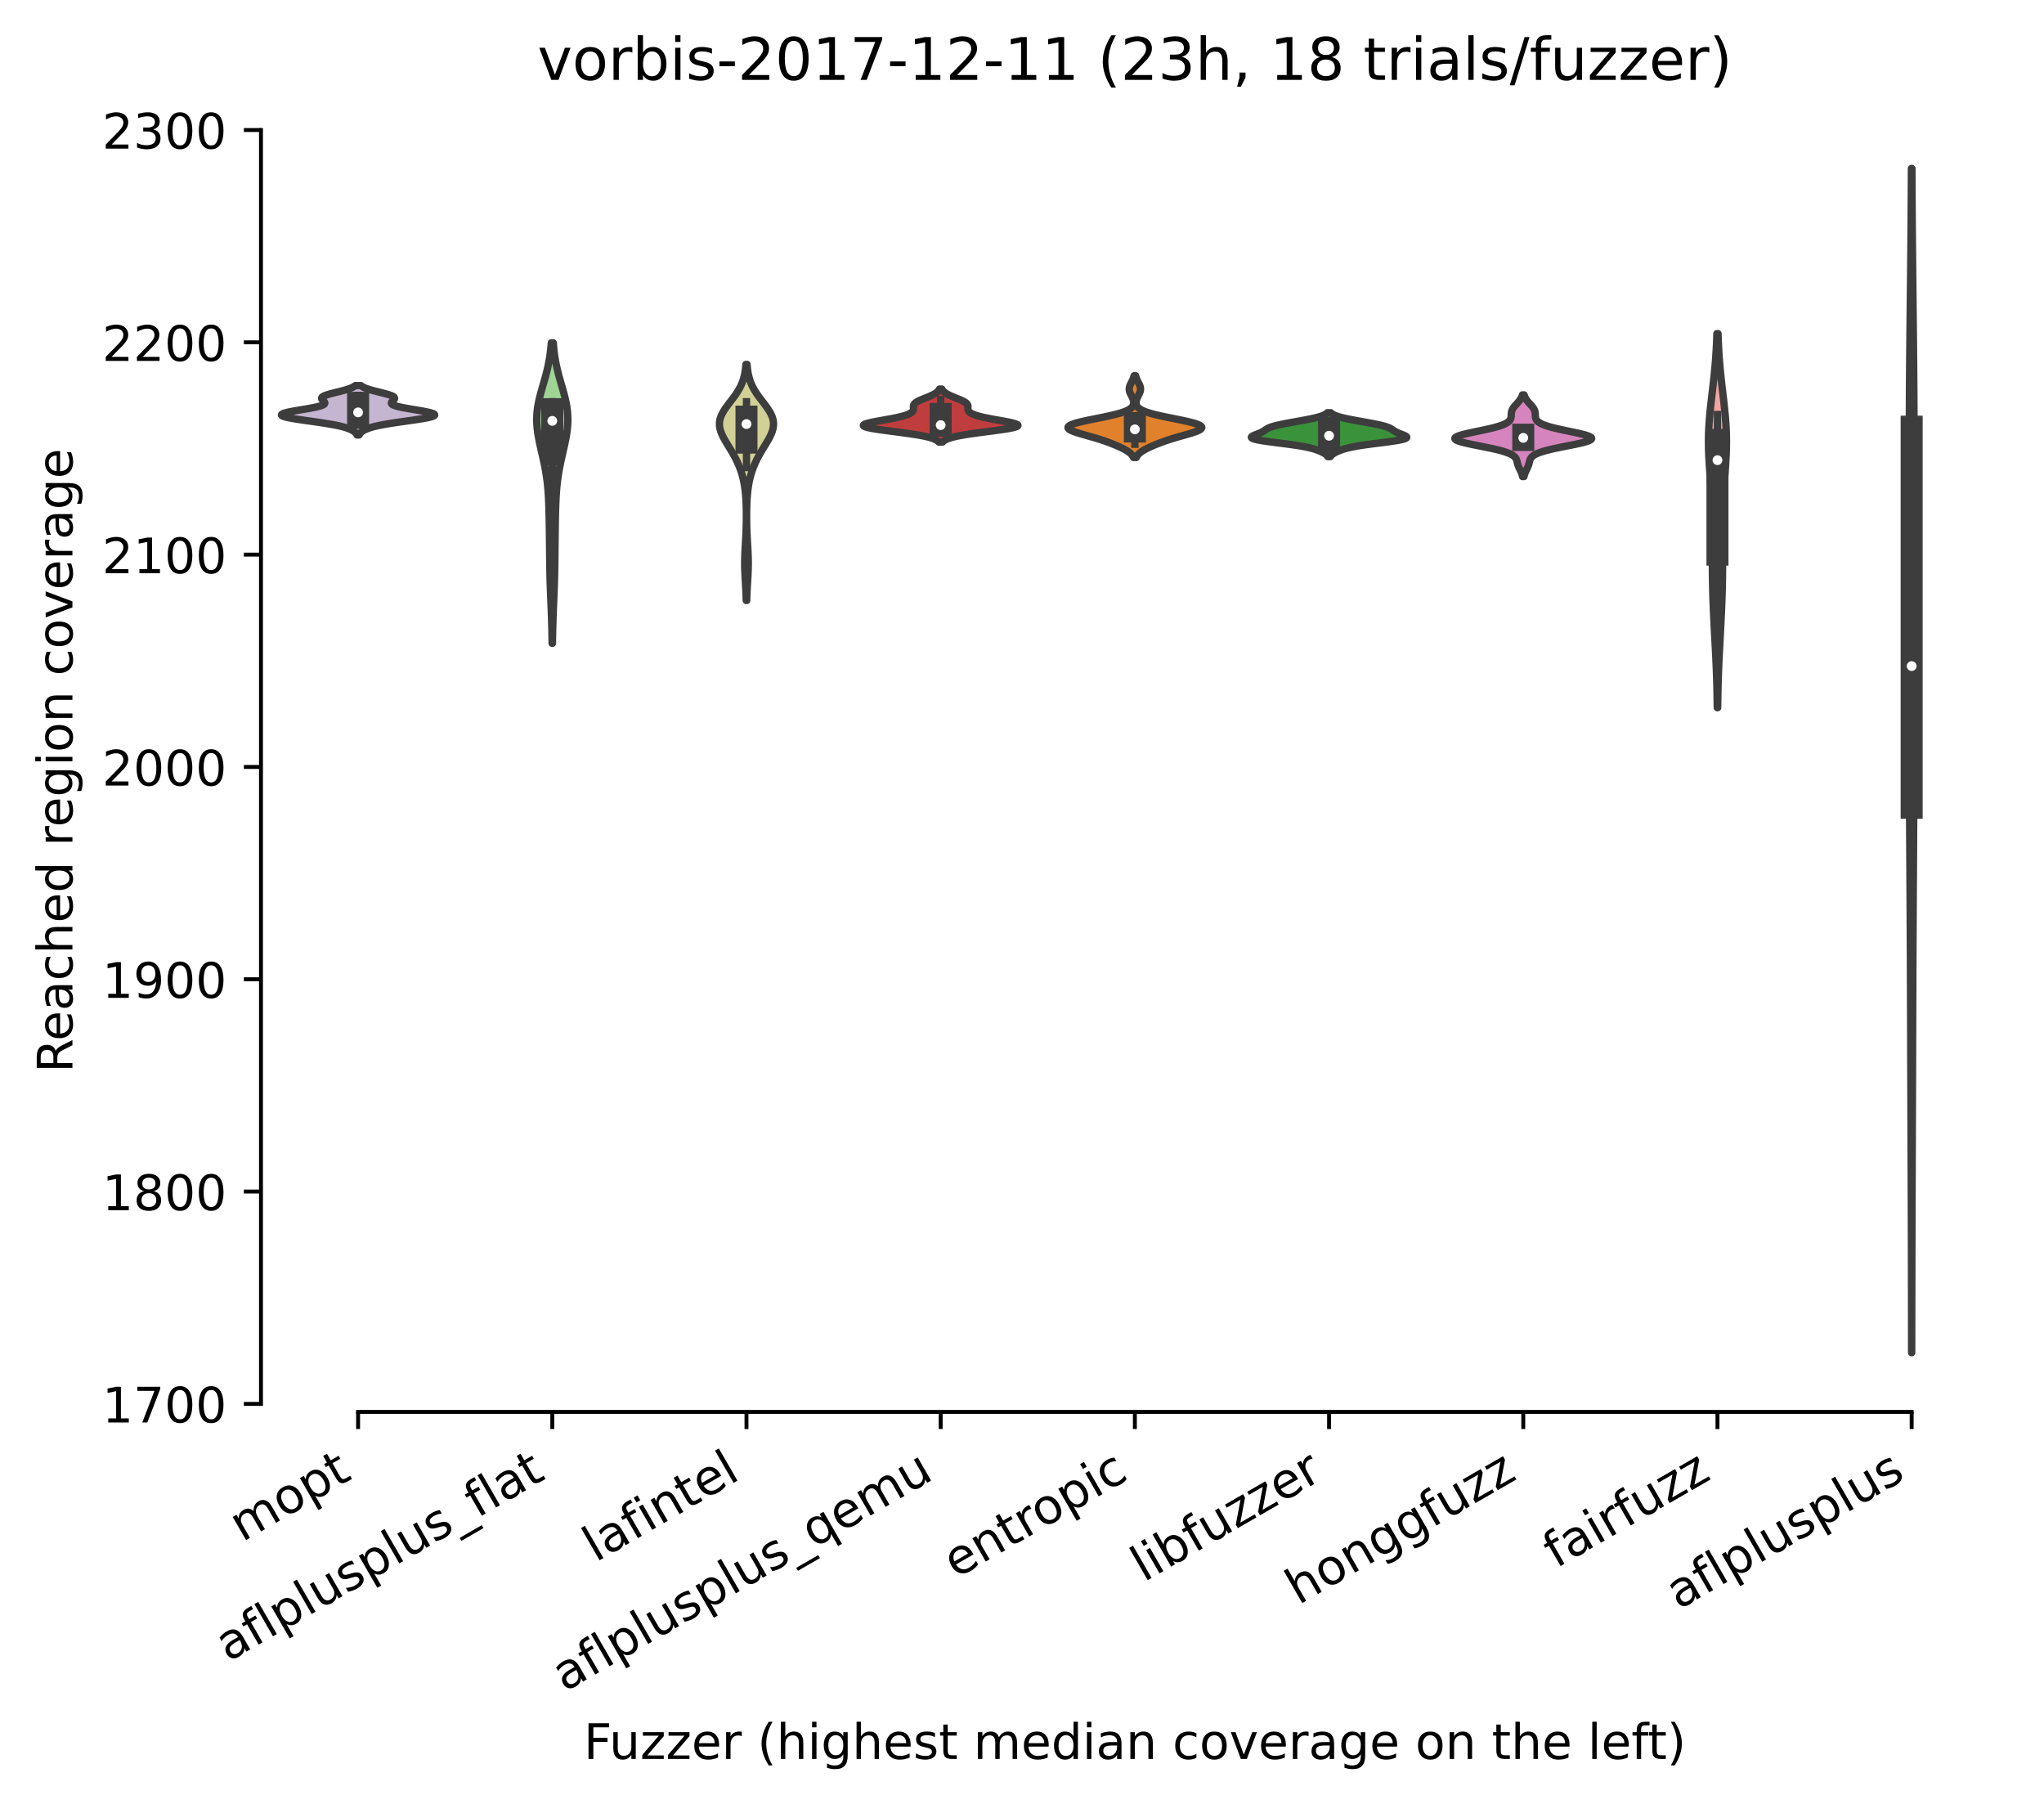 <?xml version="1.0" encoding="utf-8" standalone="no"?>
<!DOCTYPE svg PUBLIC "-//W3C//DTD SVG 1.1//EN"
  "http://www.w3.org/Graphics/SVG/1.1/DTD/svg11.dtd">
<!-- Created with matplotlib (https://matplotlib.org/) -->
<svg height="368.607pt" version="1.1" viewBox="0 0 417.648 368.607" width="417.648pt" xmlns="http://www.w3.org/2000/svg" xmlns:xlink="http://www.w3.org/1999/xlink">
 <defs>
  <style type="text/css">*{stroke-linecap:butt;stroke-linejoin:round;}</style>
 </defs>
 <g id="figure_1">
  <g id="patch_1">
   <path d="M 0 368.607 
L 417.648 368.607 
L 417.648 0 
L 0 0 
z
" style="fill:#ffffff;"/>
  </g>
  <g id="axes_1">
   <g id="patch_2">
    <path d="M 53.328 288.43 
L 410.448 288.43 
L 410.448 22.318 
L 53.328 22.318 
z
" style="fill:#ffffff;"/>
   </g>
   <g id="PolyCollection_1">
    <defs>
     <path d="M 73.381 -279.749 
L 72.955 -279.749 
L 72.904 -279.851 
L 72.843 -279.953 
L 72.772 -280.055 
L 72.689 -280.157 
L 72.592 -280.259 
L 72.481 -280.361 
L 72.353 -280.463 
L 72.208 -280.565 
L 72.043 -280.667 
L 71.856 -280.769 
L 71.647 -280.871 
L 71.413 -280.973 
L 71.151 -281.075 
L 70.86 -281.177 
L 70.538 -281.279 
L 70.183 -281.381 
L 69.792 -281.483 
L 69.364 -281.585 
L 68.898 -281.687 
L 68.393 -281.789 
L 67.849 -281.891 
L 67.268 -281.993 
L 66.65 -282.095 
L 66 -282.197 
L 65.322 -282.299 
L 64.62 -282.401 
L 63.904 -282.503 
L 63.179 -282.605 
L 62.457 -282.707 
L 61.746 -282.809 
L 61.057 -282.911 
L 60.401 -283.013 
L 59.79 -283.115 
L 59.233 -283.217 
L 58.741 -283.319 
L 58.323 -283.421 
L 57.985 -283.523 
L 57.735 -283.625 
L 57.577 -283.727 
L 57.513 -283.829 
L 57.543 -283.931 
L 57.667 -284.033 
L 57.88 -284.135 
L 58.177 -284.237 
L 58.551 -284.339 
L 58.993 -284.441 
L 59.492 -284.543 
L 60.038 -284.645 
L 60.618 -284.747 
L 61.22 -284.849 
L 61.831 -284.951 
L 62.438 -285.053 
L 63.029 -285.155 
L 63.594 -285.257 
L 64.123 -285.359 
L 64.605 -285.461 
L 65.036 -285.563 
L 65.408 -285.665 
L 65.72 -285.767 
L 65.969 -285.869 
L 66.155 -285.971 
L 66.282 -286.073 
L 66.353 -286.175 
L 66.373 -286.277 
L 66.351 -286.379 
L 66.293 -286.481 
L 66.209 -286.583 
L 66.11 -286.685 
L 66.004 -286.787 
L 65.902 -286.889 
L 65.814 -286.991 
L 65.748 -287.093 
L 65.713 -287.195 
L 65.715 -287.297 
L 65.759 -287.399 
L 65.848 -287.501 
L 65.986 -287.603 
L 66.171 -287.705 
L 66.403 -287.807 
L 66.678 -287.909 
L 66.992 -288.011 
L 67.339 -288.112 
L 67.713 -288.214 
L 68.107 -288.316 
L 68.513 -288.418 
L 68.925 -288.52 
L 69.334 -288.622 
L 69.735 -288.724 
L 70.122 -288.826 
L 70.49 -288.928 
L 70.836 -289.03 
L 71.155 -289.132 
L 71.447 -289.234 
L 71.711 -289.336 
L 71.945 -289.438 
L 72.152 -289.54 
L 72.331 -289.642 
L 72.486 -289.744 
L 72.617 -289.846 
L 73.719 -289.846 
L 73.719 -289.846 
L 73.85 -289.744 
L 74.005 -289.642 
L 74.185 -289.54 
L 74.391 -289.438 
L 74.626 -289.336 
L 74.889 -289.234 
L 75.181 -289.132 
L 75.501 -289.03 
L 75.846 -288.928 
L 76.214 -288.826 
L 76.601 -288.724 
L 77.002 -288.622 
L 77.411 -288.52 
L 77.823 -288.418 
L 78.229 -288.316 
L 78.623 -288.214 
L 78.997 -288.112 
L 79.344 -288.011 
L 79.658 -287.909 
L 79.933 -287.807 
L 80.165 -287.705 
L 80.35 -287.603 
L 80.488 -287.501 
L 80.578 -287.399 
L 80.622 -287.297 
L 80.623 -287.195 
L 80.588 -287.093 
L 80.522 -286.991 
L 80.434 -286.889 
L 80.332 -286.787 
L 80.226 -286.685 
L 80.127 -286.583 
L 80.043 -286.481 
L 79.986 -286.379 
L 79.963 -286.277 
L 79.984 -286.175 
L 80.054 -286.073 
L 80.181 -285.971 
L 80.368 -285.869 
L 80.616 -285.767 
L 80.928 -285.665 
L 81.301 -285.563 
L 81.731 -285.461 
L 82.214 -285.359 
L 82.742 -285.257 
L 83.307 -285.155 
L 83.898 -285.053 
L 84.506 -284.951 
L 85.116 -284.849 
L 85.718 -284.747 
L 86.298 -284.645 
L 86.844 -284.543 
L 87.344 -284.441 
L 87.786 -284.339 
L 88.159 -284.237 
L 88.456 -284.135 
L 88.669 -284.033 
L 88.793 -283.931 
L 88.823 -283.829 
L 88.759 -283.727 
L 88.601 -283.625 
L 88.351 -283.523 
L 88.014 -283.421 
L 87.595 -283.319 
L 87.103 -283.217 
L 86.546 -283.115 
L 85.935 -283.013 
L 85.279 -282.911 
L 84.59 -282.809 
L 83.879 -282.707 
L 83.157 -282.605 
L 82.433 -282.503 
L 81.716 -282.401 
L 81.015 -282.299 
L 80.336 -282.197 
L 79.686 -282.095 
L 79.069 -281.993 
L 78.487 -281.891 
L 77.943 -281.789 
L 77.438 -281.687 
L 76.972 -281.585 
L 76.544 -281.483 
L 76.154 -281.381 
L 75.798 -281.279 
L 75.476 -281.177 
L 75.185 -281.075 
L 74.924 -280.973 
L 74.689 -280.871 
L 74.48 -280.769 
L 74.294 -280.667 
L 74.129 -280.565 
L 73.983 -280.463 
L 73.855 -280.361 
L 73.744 -280.259 
L 73.647 -280.157 
L 73.564 -280.055 
L 73.493 -279.953 
L 73.432 -279.851 
L 73.381 -279.749 
z
" id="m95553c10ba" style="stroke:#3d3d3d;stroke-width:1.5;"/>
    </defs>
    <g clip-path="url(#peea831b655)">
     <use style="fill:#c4b5d0;stroke:#3d3d3d;stroke-width:1.5;" x="0" xlink:href="#m95553c10ba" y="368.607"/>
    </g>
   </g>
   <g id="PolyCollection_2">
    <defs>
     <path d="M 112.884 -237.189 
L 112.812 -237.189 
L 112.804 -237.809 
L 112.794 -238.429 
L 112.783 -239.049 
L 112.77 -239.669 
L 112.755 -240.289 
L 112.739 -240.909 
L 112.721 -241.529 
L 112.701 -242.15 
L 112.679 -242.77 
L 112.657 -243.39 
L 112.633 -244.01 
L 112.608 -244.63 
L 112.583 -245.25 
L 112.557 -245.87 
L 112.531 -246.49 
L 112.506 -247.11 
L 112.482 -247.73 
L 112.459 -248.35 
L 112.437 -248.97 
L 112.417 -249.59 
L 112.399 -250.21 
L 112.383 -250.831 
L 112.368 -251.451 
L 112.356 -252.071 
L 112.345 -252.691 
L 112.335 -253.311 
L 112.327 -253.931 
L 112.32 -254.551 
L 112.313 -255.171 
L 112.307 -255.791 
L 112.301 -256.411 
L 112.294 -257.031 
L 112.288 -257.651 
L 112.28 -258.271 
L 112.273 -258.891 
L 112.264 -259.512 
L 112.255 -260.132 
L 112.246 -260.752 
L 112.236 -261.372 
L 112.225 -261.992 
L 112.213 -262.612 
L 112.2 -263.232 
L 112.186 -263.852 
L 112.17 -264.472 
L 112.152 -265.092 
L 112.13 -265.712 
L 112.104 -266.332 
L 112.074 -266.952 
L 112.038 -267.572 
L 111.995 -268.193 
L 111.945 -268.813 
L 111.886 -269.433 
L 111.819 -270.053 
L 111.742 -270.673 
L 111.655 -271.293 
L 111.559 -271.913 
L 111.453 -272.533 
L 111.339 -273.153 
L 111.216 -273.773 
L 111.086 -274.393 
L 110.95 -275.013 
L 110.811 -275.633 
L 110.669 -276.253 
L 110.527 -276.874 
L 110.388 -277.494 
L 110.254 -278.114 
L 110.128 -278.734 
L 110.012 -279.354 
L 109.909 -279.974 
L 109.821 -280.594 
L 109.751 -281.214 
L 109.701 -281.834 
L 109.673 -282.454 
L 109.668 -283.074 
L 109.686 -283.694 
L 109.728 -284.314 
L 109.794 -284.934 
L 109.882 -285.555 
L 109.991 -286.175 
L 110.119 -286.795 
L 110.264 -287.415 
L 110.421 -288.035 
L 110.59 -288.655 
L 110.765 -289.275 
L 110.943 -289.895 
L 111.123 -290.515 
L 111.299 -291.135 
L 111.471 -291.755 
L 111.635 -292.375 
L 111.79 -292.995 
L 111.933 -293.615 
L 112.065 -294.236 
L 112.184 -294.856 
L 112.291 -295.476 
L 112.385 -296.096 
L 112.467 -296.716 
L 112.537 -297.336 
L 112.597 -297.956 
L 112.648 -298.576 
L 113.049 -298.576 
L 113.049 -298.576 
L 113.099 -297.956 
L 113.159 -297.336 
L 113.23 -296.716 
L 113.311 -296.096 
L 113.405 -295.476 
L 113.512 -294.856 
L 113.631 -294.236 
L 113.763 -293.615 
L 113.907 -292.995 
L 114.061 -292.375 
L 114.225 -291.755 
L 114.397 -291.135 
L 114.574 -290.515 
L 114.753 -289.895 
L 114.932 -289.275 
L 115.107 -288.655 
L 115.275 -288.035 
L 115.433 -287.415 
L 115.577 -286.795 
L 115.705 -286.175 
L 115.814 -285.555 
L 115.902 -284.934 
L 115.968 -284.314 
L 116.01 -283.694 
L 116.028 -283.074 
L 116.023 -282.454 
L 115.995 -281.834 
L 115.945 -281.214 
L 115.875 -280.594 
L 115.788 -279.974 
L 115.684 -279.354 
L 115.568 -278.734 
L 115.442 -278.114 
L 115.308 -277.494 
L 115.169 -276.874 
L 115.027 -276.253 
L 114.886 -275.633 
L 114.746 -275.013 
L 114.611 -274.393 
L 114.481 -273.773 
L 114.358 -273.153 
L 114.243 -272.533 
L 114.137 -271.913 
L 114.041 -271.293 
L 113.954 -270.673 
L 113.877 -270.053 
L 113.81 -269.433 
L 113.751 -268.813 
L 113.701 -268.193 
L 113.658 -267.572 
L 113.622 -266.952 
L 113.592 -266.332 
L 113.566 -265.712 
L 113.545 -265.092 
L 113.526 -264.472 
L 113.51 -263.852 
L 113.496 -263.232 
L 113.483 -262.612 
L 113.471 -261.992 
L 113.46 -261.372 
L 113.45 -260.752 
L 113.441 -260.132 
L 113.432 -259.512 
L 113.424 -258.891 
L 113.416 -258.271 
L 113.409 -257.651 
L 113.402 -257.031 
L 113.396 -256.411 
L 113.389 -255.791 
L 113.383 -255.171 
L 113.376 -254.551 
L 113.369 -253.931 
L 113.361 -253.311 
L 113.351 -252.691 
L 113.34 -252.071 
L 113.328 -251.451 
L 113.313 -250.831 
L 113.297 -250.21 
L 113.279 -249.59 
L 113.259 -248.97 
L 113.237 -248.35 
L 113.214 -247.73 
L 113.19 -247.11 
L 113.165 -246.49 
L 113.139 -245.87 
L 113.114 -245.25 
L 113.088 -244.63 
L 113.064 -244.01 
L 113.04 -243.39 
L 113.017 -242.77 
L 112.996 -242.15 
L 112.976 -241.529 
L 112.958 -240.909 
L 112.941 -240.289 
L 112.926 -239.669 
L 112.913 -239.049 
L 112.902 -238.429 
L 112.892 -237.809 
L 112.884 -237.189 
z
" id="m210b3a2238" style="stroke:#3d3d3d;stroke-width:1.5;"/>
    </defs>
    <g clip-path="url(#peea831b655)">
     <use style="fill:#9fd495;stroke:#3d3d3d;stroke-width:1.5;" x="0" xlink:href="#m210b3a2238" y="368.607"/>
    </g>
   </g>
   <g id="PolyCollection_3">
    <defs>
     <path d="M 152.578 -245.938 
L 152.478 -245.938 
L 152.464 -246.425 
L 152.447 -246.912 
L 152.428 -247.399 
L 152.406 -247.886 
L 152.382 -248.373 
L 152.355 -248.86 
L 152.327 -249.348 
L 152.299 -249.835 
L 152.27 -250.322 
L 152.243 -250.809 
L 152.218 -251.296 
L 152.196 -251.783 
L 152.179 -252.27 
L 152.166 -252.758 
L 152.159 -253.245 
L 152.158 -253.732 
L 152.163 -254.219 
L 152.174 -254.706 
L 152.19 -255.193 
L 152.21 -255.68 
L 152.234 -256.168 
L 152.261 -256.655 
L 152.289 -257.142 
L 152.318 -257.629 
L 152.346 -258.116 
L 152.373 -258.603 
L 152.398 -259.09 
L 152.42 -259.578 
L 152.44 -260.065 
L 152.457 -260.552 
L 152.471 -261.039 
L 152.482 -261.526 
L 152.49 -262.013 
L 152.496 -262.5 
L 152.498 -262.988 
L 152.498 -263.475 
L 152.495 -263.962 
L 152.488 -264.449 
L 152.479 -264.936 
L 152.465 -265.423 
L 152.447 -265.91 
L 152.423 -266.398 
L 152.394 -266.885 
L 152.358 -267.372 
L 152.315 -267.859 
L 152.263 -268.346 
L 152.202 -268.833 
L 152.131 -269.32 
L 152.049 -269.808 
L 151.954 -270.295 
L 151.847 -270.782 
L 151.726 -271.269 
L 151.59 -271.756 
L 151.439 -272.243 
L 151.271 -272.73 
L 151.088 -273.218 
L 150.887 -273.705 
L 150.67 -274.192 
L 150.437 -274.679 
L 150.187 -275.166 
L 149.922 -275.653 
L 149.645 -276.14 
L 149.357 -276.628 
L 149.062 -277.115 
L 148.763 -277.602 
L 148.467 -278.089 
L 148.179 -278.576 
L 147.906 -279.063 
L 147.655 -279.55 
L 147.434 -280.038 
L 147.252 -280.525 
L 147.115 -281.012 
L 147.029 -281.499 
L 147 -281.986 
L 147.031 -282.473 
L 147.122 -282.96 
L 147.273 -283.448 
L 147.48 -283.935 
L 147.737 -284.422 
L 148.036 -284.909 
L 148.369 -285.396 
L 148.726 -285.883 
L 149.096 -286.37 
L 149.47 -286.858 
L 149.838 -287.345 
L 150.193 -287.832 
L 150.526 -288.319 
L 150.835 -288.806 
L 151.114 -289.293 
L 151.363 -289.78 
L 151.58 -290.268 
L 151.767 -290.755 
L 151.925 -291.242 
L 152.056 -291.729 
L 152.163 -292.216 
L 152.25 -292.703 
L 152.319 -293.19 
L 152.373 -293.678 
L 152.414 -294.165 
L 152.642 -294.165 
L 152.642 -294.165 
L 152.684 -293.678 
L 152.737 -293.19 
L 152.806 -292.703 
L 152.893 -292.216 
L 153 -291.729 
L 153.132 -291.242 
L 153.289 -290.755 
L 153.476 -290.268 
L 153.693 -289.78 
L 153.942 -289.293 
L 154.221 -288.806 
L 154.53 -288.319 
L 154.864 -287.832 
L 155.218 -287.345 
L 155.586 -286.858 
L 155.96 -286.37 
L 156.33 -285.883 
L 156.687 -285.396 
L 157.02 -284.909 
L 157.32 -284.422 
L 157.576 -283.935 
L 157.783 -283.448 
L 157.934 -282.96 
L 158.025 -282.473 
L 158.056 -281.986 
L 158.027 -281.499 
L 157.941 -281.012 
L 157.804 -280.525 
L 157.622 -280.038 
L 157.401 -279.55 
L 157.151 -279.063 
L 156.877 -278.576 
L 156.589 -278.089 
L 156.293 -277.602 
L 155.995 -277.115 
L 155.699 -276.628 
L 155.411 -276.14 
L 155.134 -275.653 
L 154.869 -275.166 
L 154.62 -274.679 
L 154.386 -274.192 
L 154.169 -273.705 
L 153.968 -273.218 
L 153.785 -272.73 
L 153.618 -272.243 
L 153.467 -271.756 
L 153.331 -271.269 
L 153.209 -270.782 
L 153.102 -270.295 
L 153.007 -269.808 
L 152.925 -269.32 
L 152.854 -268.833 
L 152.793 -268.346 
L 152.741 -267.859 
L 152.698 -267.372 
L 152.662 -266.885 
L 152.633 -266.398 
L 152.61 -265.91 
L 152.591 -265.423 
L 152.578 -264.936 
L 152.568 -264.449 
L 152.561 -263.962 
L 152.558 -263.475 
L 152.558 -262.988 
L 152.561 -262.5 
L 152.566 -262.013 
L 152.574 -261.526 
L 152.585 -261.039 
L 152.599 -260.552 
L 152.616 -260.065 
L 152.636 -259.578 
L 152.659 -259.09 
L 152.684 -258.603 
L 152.71 -258.116 
L 152.738 -257.629 
L 152.767 -257.142 
L 152.795 -256.655 
L 152.822 -256.168 
L 152.846 -255.68 
L 152.866 -255.193 
L 152.882 -254.706 
L 152.893 -254.219 
L 152.898 -253.732 
L 152.897 -253.245 
L 152.89 -252.758 
L 152.878 -252.27 
L 152.86 -251.783 
L 152.838 -251.296 
L 152.813 -250.809 
L 152.786 -250.322 
L 152.757 -249.835 
L 152.729 -249.348 
L 152.701 -248.86 
L 152.675 -248.373 
L 152.65 -247.886 
L 152.628 -247.399 
L 152.609 -246.912 
L 152.592 -246.425 
L 152.578 -245.938 
z
" id="mc937422a38" style="stroke:#3d3d3d;stroke-width:1.5;"/>
    </defs>
    <g clip-path="url(#peea831b655)">
     <use style="fill:#d1d197;stroke:#3d3d3d;stroke-width:1.5;" x="0" xlink:href="#mc937422a38" y="368.607"/>
    </g>
   </g>
   <g id="PolyCollection_4">
    <defs>
     <path d="M 192.584 -278.294 
L 191.832 -278.294 
L 191.731 -278.403 
L 191.607 -278.513 
L 191.457 -278.622 
L 191.277 -278.732 
L 191.064 -278.841 
L 190.812 -278.951 
L 190.519 -279.06 
L 190.18 -279.17 
L 189.792 -279.279 
L 189.352 -279.389 
L 188.859 -279.498 
L 188.31 -279.608 
L 187.707 -279.717 
L 187.051 -279.827 
L 186.346 -279.936 
L 185.595 -280.046 
L 184.807 -280.155 
L 183.989 -280.265 
L 183.152 -280.374 
L 182.307 -280.483 
L 181.469 -280.593 
L 180.65 -280.702 
L 179.866 -280.812 
L 179.132 -280.921 
L 178.462 -281.031 
L 177.87 -281.14 
L 177.367 -281.25 
L 176.964 -281.359 
L 176.668 -281.469 
L 176.484 -281.578 
L 176.413 -281.688 
L 176.455 -281.797 
L 176.606 -281.907 
L 176.857 -282.016 
L 177.2 -282.126 
L 177.623 -282.235 
L 178.114 -282.345 
L 178.657 -282.454 
L 179.239 -282.564 
L 179.845 -282.673 
L 180.463 -282.783 
L 181.079 -282.892 
L 181.682 -283.002 
L 182.264 -283.111 
L 182.817 -283.221 
L 183.335 -283.33 
L 183.814 -283.44 
L 184.253 -283.549 
L 184.65 -283.659 
L 185.004 -283.768 
L 185.318 -283.878 
L 185.592 -283.987 
L 185.829 -284.097 
L 186.03 -284.206 
L 186.198 -284.316 
L 186.335 -284.425 
L 186.444 -284.535 
L 186.527 -284.644 
L 186.587 -284.754 
L 186.627 -284.863 
L 186.65 -284.973 
L 186.659 -285.082 
L 186.658 -285.192 
L 186.652 -285.301 
L 186.644 -285.411 
L 186.639 -285.52 
L 186.642 -285.63 
L 186.655 -285.739 
L 186.685 -285.849 
L 186.733 -285.958 
L 186.803 -286.068 
L 186.896 -286.177 
L 187.015 -286.287 
L 187.159 -286.396 
L 187.328 -286.505 
L 187.521 -286.615 
L 187.735 -286.724 
L 187.968 -286.834 
L 188.217 -286.943 
L 188.477 -287.053 
L 188.746 -287.162 
L 189.019 -287.272 
L 189.293 -287.381 
L 189.563 -287.491 
L 189.826 -287.6 
L 190.08 -287.71 
L 190.321 -287.819 
L 190.548 -287.929 
L 190.76 -288.038 
L 190.954 -288.148 
L 191.131 -288.257 
L 191.291 -288.367 
L 191.433 -288.476 
L 191.559 -288.586 
L 191.669 -288.695 
L 191.764 -288.805 
L 191.845 -288.914 
L 191.914 -289.024 
L 191.972 -289.133 
L 192.444 -289.133 
L 192.444 -289.133 
L 192.502 -289.024 
L 192.571 -288.914 
L 192.652 -288.805 
L 192.747 -288.695 
L 192.857 -288.586 
L 192.983 -288.476 
L 193.125 -288.367 
L 193.285 -288.257 
L 193.462 -288.148 
L 193.657 -288.038 
L 193.868 -287.929 
L 194.095 -287.819 
L 194.336 -287.71 
L 194.59 -287.6 
L 194.853 -287.491 
L 195.123 -287.381 
L 195.397 -287.272 
L 195.67 -287.162 
L 195.939 -287.053 
L 196.2 -286.943 
L 196.448 -286.834 
L 196.681 -286.724 
L 196.896 -286.615 
L 197.088 -286.505 
L 197.257 -286.396 
L 197.401 -286.287 
L 197.52 -286.177 
L 197.614 -286.068 
L 197.683 -285.958 
L 197.732 -285.849 
L 197.761 -285.739 
L 197.775 -285.63 
L 197.777 -285.52 
L 197.772 -285.411 
L 197.764 -285.301 
L 197.758 -285.192 
L 197.757 -285.082 
L 197.767 -284.973 
L 197.789 -284.863 
L 197.829 -284.754 
L 197.889 -284.644 
L 197.972 -284.535 
L 198.081 -284.425 
L 198.219 -284.316 
L 198.387 -284.206 
L 198.588 -284.097 
L 198.824 -283.987 
L 199.098 -283.878 
L 199.412 -283.768 
L 199.767 -283.659 
L 200.163 -283.549 
L 200.602 -283.44 
L 201.081 -283.33 
L 201.6 -283.221 
L 202.152 -283.111 
L 202.734 -283.002 
L 203.338 -282.892 
L 203.954 -282.783 
L 204.571 -282.673 
L 205.177 -282.564 
L 205.759 -282.454 
L 206.303 -282.345 
L 206.793 -282.235 
L 207.216 -282.126 
L 207.559 -282.016 
L 207.811 -281.907 
L 207.961 -281.797 
L 208.003 -281.688 
L 207.932 -281.578 
L 207.748 -281.469 
L 207.452 -281.359 
L 207.049 -281.25 
L 206.546 -281.14 
L 205.954 -281.031 
L 205.284 -280.921 
L 204.55 -280.812 
L 203.766 -280.702 
L 202.948 -280.593 
L 202.109 -280.483 
L 201.264 -280.374 
L 200.427 -280.265 
L 199.609 -280.155 
L 198.821 -280.046 
L 198.071 -279.936 
L 197.365 -279.827 
L 196.709 -279.717 
L 196.106 -279.608 
L 195.558 -279.498 
L 195.064 -279.389 
L 194.624 -279.279 
L 194.236 -279.17 
L 193.898 -279.06 
L 193.604 -278.951 
L 193.353 -278.841 
L 193.139 -278.732 
L 192.959 -278.622 
L 192.81 -278.513 
L 192.686 -278.403 
L 192.584 -278.294 
z
" id="m43b3c891e1" style="stroke:#3d3d3d;stroke-width:1.5;"/>
    </defs>
    <g clip-path="url(#peea831b655)">
     <use style="fill:#c03d3e;stroke:#3d3d3d;stroke-width:1.5;" x="0" xlink:href="#m43b3c891e1" y="368.607"/>
    </g>
   </g>
   <g id="PolyCollection_5">
    <defs>
     <path d="M 232.163 -275.144 
L 231.614 -275.144 
L 231.53 -275.313 
L 231.427 -275.481 
L 231.303 -275.65 
L 231.155 -275.819 
L 230.982 -275.988 
L 230.782 -276.156 
L 230.556 -276.325 
L 230.303 -276.494 
L 230.024 -276.662 
L 229.721 -276.831 
L 229.396 -277 
L 229.05 -277.169 
L 228.686 -277.337 
L 228.307 -277.506 
L 227.912 -277.675 
L 227.504 -277.844 
L 227.08 -278.012 
L 226.642 -278.181 
L 226.186 -278.35 
L 225.711 -278.519 
L 225.215 -278.687 
L 224.696 -278.856 
L 224.155 -279.025 
L 223.592 -279.194 
L 223.011 -279.362 
L 222.417 -279.531 
L 221.819 -279.7 
L 221.225 -279.869 
L 220.648 -280.037 
L 220.102 -280.206 
L 219.599 -280.375 
L 219.155 -280.544 
L 218.783 -280.712 
L 218.496 -280.881 
L 218.305 -281.05 
L 218.218 -281.219 
L 218.242 -281.387 
L 218.381 -281.556 
L 218.633 -281.725 
L 218.997 -281.894 
L 219.467 -282.062 
L 220.033 -282.231 
L 220.683 -282.4 
L 221.405 -282.569 
L 222.183 -282.737 
L 222.998 -282.906 
L 223.834 -283.075 
L 224.674 -283.243 
L 225.501 -283.412 
L 226.3 -283.581 
L 227.058 -283.75 
L 227.765 -283.918 
L 228.412 -284.087 
L 228.995 -284.256 
L 229.511 -284.425 
L 229.959 -284.593 
L 230.342 -284.762 
L 230.664 -284.931 
L 230.929 -285.1 
L 231.143 -285.268 
L 231.311 -285.437 
L 231.439 -285.606 
L 231.533 -285.775 
L 231.597 -285.943 
L 231.635 -286.112 
L 231.651 -286.281 
L 231.648 -286.45 
L 231.629 -286.618 
L 231.594 -286.787 
L 231.546 -286.956 
L 231.487 -287.125 
L 231.418 -287.293 
L 231.341 -287.462 
L 231.258 -287.631 
L 231.173 -287.8 
L 231.087 -287.968 
L 231.005 -288.137 
L 230.928 -288.306 
L 230.86 -288.475 
L 230.805 -288.643 
L 230.764 -288.812 
L 230.739 -288.981 
L 230.732 -289.15 
L 230.742 -289.318 
L 230.77 -289.487 
L 230.814 -289.656 
L 230.872 -289.825 
L 230.941 -289.993 
L 231.019 -290.162 
L 231.104 -290.331 
L 231.19 -290.499 
L 231.277 -290.668 
L 231.361 -290.837 
L 231.441 -291.006 
L 231.514 -291.174 
L 231.58 -291.343 
L 231.639 -291.512 
L 231.689 -291.681 
L 231.732 -291.849 
L 232.045 -291.849 
L 232.045 -291.849 
L 232.087 -291.681 
L 232.138 -291.512 
L 232.196 -291.343 
L 232.262 -291.174 
L 232.335 -291.006 
L 232.415 -290.837 
L 232.499 -290.668 
L 232.586 -290.499 
L 232.673 -290.331 
L 232.757 -290.162 
L 232.835 -289.993 
L 232.905 -289.825 
L 232.963 -289.656 
L 233.007 -289.487 
L 233.034 -289.318 
L 233.045 -289.15 
L 233.037 -288.981 
L 233.013 -288.812 
L 232.971 -288.643 
L 232.916 -288.475 
L 232.848 -288.306 
L 232.772 -288.137 
L 232.689 -287.968 
L 232.603 -287.8 
L 232.518 -287.631 
L 232.436 -287.462 
L 232.359 -287.293 
L 232.29 -287.125 
L 232.23 -286.956 
L 232.182 -286.787 
L 232.148 -286.618 
L 232.128 -286.45 
L 232.125 -286.281 
L 232.141 -286.112 
L 232.179 -285.943 
L 232.243 -285.775 
L 232.337 -285.606 
L 232.465 -285.437 
L 232.633 -285.268 
L 232.847 -285.1 
L 233.112 -284.931 
L 233.434 -284.762 
L 233.817 -284.593 
L 234.266 -284.425 
L 234.781 -284.256 
L 235.364 -284.087 
L 236.011 -283.918 
L 236.718 -283.75 
L 237.476 -283.581 
L 238.275 -283.412 
L 239.102 -283.243 
L 239.942 -283.075 
L 240.778 -282.906 
L 241.594 -282.737 
L 242.371 -282.569 
L 243.093 -282.4 
L 243.744 -282.231 
L 244.31 -282.062 
L 244.779 -281.894 
L 245.143 -281.725 
L 245.396 -281.556 
L 245.534 -281.387 
L 245.558 -281.219 
L 245.471 -281.05 
L 245.28 -280.881 
L 244.993 -280.712 
L 244.621 -280.544 
L 244.177 -280.375 
L 243.675 -280.206 
L 243.128 -280.037 
L 242.551 -279.869 
L 241.958 -279.7 
L 241.359 -279.531 
L 240.765 -279.362 
L 240.184 -279.194 
L 239.621 -279.025 
L 239.08 -278.856 
L 238.561 -278.687 
L 238.065 -278.519 
L 237.59 -278.35 
L 237.134 -278.181 
L 236.696 -278.012 
L 236.273 -277.844 
L 235.864 -277.675 
L 235.469 -277.506 
L 235.09 -277.337 
L 234.726 -277.169 
L 234.381 -277 
L 234.055 -276.831 
L 233.752 -276.662 
L 233.473 -276.494 
L 233.22 -276.325 
L 232.994 -276.156 
L 232.795 -275.988 
L 232.622 -275.819 
L 232.474 -275.65 
L 232.349 -275.481 
L 232.246 -275.313 
L 232.163 -275.144 
z
" id="mcbbf19341f" style="stroke:#3d3d3d;stroke-width:1.5;"/>
    </defs>
    <g clip-path="url(#peea831b655)">
     <use style="fill:#e1812c;stroke:#3d3d3d;stroke-width:1.5;" x="0" xlink:href="#mcbbf19341f" y="368.607"/>
    </g>
   </g>
   <g id="PolyCollection_6">
    <defs>
     <path d="M 271.817 -275.321 
L 271.32 -275.321 
L 271.259 -275.412 
L 271.189 -275.502 
L 271.107 -275.593 
L 271.012 -275.684 
L 270.905 -275.775 
L 270.786 -275.865 
L 270.653 -275.956 
L 270.506 -276.047 
L 270.347 -276.137 
L 270.174 -276.228 
L 269.988 -276.319 
L 269.788 -276.409 
L 269.574 -276.5 
L 269.345 -276.591 
L 269.099 -276.681 
L 268.835 -276.772 
L 268.549 -276.863 
L 268.24 -276.953 
L 267.903 -277.044 
L 267.536 -277.135 
L 267.135 -277.225 
L 266.697 -277.316 
L 266.219 -277.407 
L 265.702 -277.498 
L 265.144 -277.588 
L 264.546 -277.679 
L 263.912 -277.77 
L 263.247 -277.86 
L 262.557 -277.951 
L 261.85 -278.042 
L 261.135 -278.132 
L 260.424 -278.223 
L 259.727 -278.314 
L 259.056 -278.404 
L 258.423 -278.495 
L 257.838 -278.586 
L 257.312 -278.676 
L 256.853 -278.767 
L 256.466 -278.858 
L 256.157 -278.948 
L 255.927 -279.039 
L 255.776 -279.13 
L 255.701 -279.221 
L 255.696 -279.311 
L 255.755 -279.402 
L 255.869 -279.493 
L 256.028 -279.583 
L 256.222 -279.674 
L 256.44 -279.765 
L 256.672 -279.855 
L 256.909 -279.946 
L 257.142 -280.037 
L 257.366 -280.127 
L 257.575 -280.218 
L 257.767 -280.309 
L 257.941 -280.399 
L 258.099 -280.49 
L 258.243 -280.581 
L 258.377 -280.671 
L 258.507 -280.762 
L 258.639 -280.853 
L 258.778 -280.943 
L 258.93 -281.034 
L 259.101 -281.125 
L 259.296 -281.216 
L 259.518 -281.306 
L 259.769 -281.397 
L 260.052 -281.488 
L 260.367 -281.578 
L 260.714 -281.669 
L 261.09 -281.76 
L 261.495 -281.85 
L 261.925 -281.941 
L 262.377 -282.032 
L 262.847 -282.122 
L 263.333 -282.213 
L 263.83 -282.304 
L 264.333 -282.394 
L 264.84 -282.485 
L 265.347 -282.576 
L 265.848 -282.666 
L 266.341 -282.757 
L 266.822 -282.848 
L 267.288 -282.939 
L 267.734 -283.029 
L 268.159 -283.12 
L 268.559 -283.211 
L 268.933 -283.301 
L 269.28 -283.392 
L 269.597 -283.483 
L 269.885 -283.573 
L 270.143 -283.664 
L 270.373 -283.755 
L 270.575 -283.845 
L 270.75 -283.936 
L 270.901 -284.027 
L 271.03 -284.117 
L 271.138 -284.208 
L 271.228 -284.299 
L 271.909 -284.299 
L 271.909 -284.299 
L 271.998 -284.208 
L 272.106 -284.117 
L 272.235 -284.027 
L 272.386 -283.936 
L 272.561 -283.845 
L 272.763 -283.755 
L 272.993 -283.664 
L 273.252 -283.573 
L 273.539 -283.483 
L 273.857 -283.392 
L 274.203 -283.301 
L 274.577 -283.211 
L 274.977 -283.12 
L 275.402 -283.029 
L 275.849 -282.939 
L 276.314 -282.848 
L 276.795 -282.757 
L 277.288 -282.666 
L 277.79 -282.576 
L 278.296 -282.485 
L 278.803 -282.394 
L 279.307 -282.304 
L 279.803 -282.213 
L 280.289 -282.122 
L 280.76 -282.032 
L 281.212 -281.941 
L 281.641 -281.85 
L 282.046 -281.76 
L 282.423 -281.669 
L 282.769 -281.578 
L 283.084 -281.488 
L 283.367 -281.397 
L 283.619 -281.306 
L 283.84 -281.216 
L 284.035 -281.125 
L 284.206 -281.034 
L 284.358 -280.943 
L 284.497 -280.853 
L 284.629 -280.762 
L 284.759 -280.671 
L 284.893 -280.581 
L 285.037 -280.49 
L 285.195 -280.399 
L 285.369 -280.309 
L 285.561 -280.218 
L 285.771 -280.127 
L 285.994 -280.037 
L 286.228 -279.946 
L 286.464 -279.855 
L 286.696 -279.765 
L 286.915 -279.674 
L 287.108 -279.583 
L 287.267 -279.493 
L 287.381 -279.402 
L 287.44 -279.311 
L 287.435 -279.221 
L 287.36 -279.13 
L 287.209 -279.039 
L 286.979 -278.948 
L 286.67 -278.858 
L 286.284 -278.767 
L 285.824 -278.676 
L 285.298 -278.586 
L 284.714 -278.495 
L 284.08 -278.404 
L 283.41 -278.314 
L 282.713 -278.223 
L 282.001 -278.132 
L 281.286 -278.042 
L 280.579 -277.951 
L 279.889 -277.86 
L 279.224 -277.77 
L 278.59 -277.679 
L 277.993 -277.588 
L 277.434 -277.498 
L 276.917 -277.407 
L 276.44 -277.316 
L 276.002 -277.225 
L 275.6 -277.135 
L 275.233 -277.044 
L 274.897 -276.953 
L 274.587 -276.863 
L 274.302 -276.772 
L 274.037 -276.681 
L 273.791 -276.591 
L 273.562 -276.5 
L 273.348 -276.409 
L 273.148 -276.319 
L 272.962 -276.228 
L 272.789 -276.137 
L 272.63 -276.047 
L 272.484 -275.956 
L 272.351 -275.865 
L 272.231 -275.775 
L 272.124 -275.684 
L 272.03 -275.593 
L 271.948 -275.502 
L 271.877 -275.412 
L 271.817 -275.321 
z
" id="mb16957c14c" style="stroke:#3d3d3d;stroke-width:1.5;"/>
    </defs>
    <g clip-path="url(#peea831b655)">
     <use style="fill:#3a923a;stroke:#3d3d3d;stroke-width:1.5;" x="0" xlink:href="#mb16957c14c" y="368.607"/>
    </g>
   </g>
   <g id="PolyCollection_7">
    <defs>
     <path d="M 311.39 -271.252 
L 311.106 -271.252 
L 311.068 -271.421 
L 311.022 -271.589 
L 310.969 -271.758 
L 310.908 -271.926 
L 310.841 -272.095 
L 310.767 -272.263 
L 310.689 -272.432 
L 310.608 -272.6 
L 310.525 -272.769 
L 310.444 -272.937 
L 310.365 -273.106 
L 310.291 -273.274 
L 310.224 -273.443 
L 310.163 -273.611 
L 310.11 -273.78 
L 310.064 -273.948 
L 310.022 -274.117 
L 309.982 -274.285 
L 309.938 -274.454 
L 309.887 -274.622 
L 309.822 -274.791 
L 309.736 -274.959 
L 309.622 -275.128 
L 309.472 -275.296 
L 309.28 -275.465 
L 309.039 -275.633 
L 308.742 -275.802 
L 308.385 -275.97 
L 307.962 -276.139 
L 307.472 -276.307 
L 306.914 -276.476 
L 306.288 -276.644 
L 305.599 -276.813 
L 304.853 -276.981 
L 304.059 -277.15 
L 303.23 -277.318 
L 302.382 -277.487 
L 301.532 -277.655 
L 300.702 -277.824 
L 299.914 -277.992 
L 299.191 -278.161 
L 298.556 -278.329 
L 298.03 -278.498 
L 297.631 -278.666 
L 297.374 -278.835 
L 297.268 -279.003 
L 297.317 -279.172 
L 297.517 -279.34 
L 297.862 -279.509 
L 298.337 -279.677 
L 298.924 -279.846 
L 299.604 -280.014 
L 300.351 -280.183 
L 301.143 -280.351 
L 301.955 -280.52 
L 302.766 -280.688 
L 303.555 -280.857 
L 304.308 -281.025 
L 305.01 -281.194 
L 305.653 -281.362 
L 306.23 -281.531 
L 306.739 -281.699 
L 307.179 -281.868 
L 307.552 -282.036 
L 307.863 -282.205 
L 308.116 -282.373 
L 308.316 -282.542 
L 308.47 -282.71 
L 308.585 -282.879 
L 308.667 -283.047 
L 308.721 -283.216 
L 308.755 -283.384 
L 308.774 -283.553 
L 308.784 -283.721 
L 308.791 -283.89 
L 308.798 -284.058 
L 308.812 -284.227 
L 308.836 -284.395 
L 308.872 -284.564 
L 308.924 -284.732 
L 308.993 -284.901 
L 309.08 -285.069 
L 309.184 -285.238 
L 309.303 -285.406 
L 309.435 -285.575 
L 309.578 -285.743 
L 309.728 -285.912 
L 309.882 -286.08 
L 310.036 -286.249 
L 310.186 -286.417 
L 310.33 -286.586 
L 310.465 -286.754 
L 310.59 -286.923 
L 310.702 -287.091 
L 310.801 -287.26 
L 310.887 -287.428 
L 310.961 -287.597 
L 311.023 -287.765 
L 311.074 -287.934 
L 311.422 -287.934 
L 311.422 -287.934 
L 311.473 -287.765 
L 311.535 -287.597 
L 311.609 -287.428 
L 311.695 -287.26 
L 311.794 -287.091 
L 311.907 -286.923 
L 312.031 -286.754 
L 312.166 -286.586 
L 312.31 -286.417 
L 312.46 -286.249 
L 312.614 -286.08 
L 312.768 -285.912 
L 312.918 -285.743 
L 313.061 -285.575 
L 313.194 -285.406 
L 313.313 -285.238 
L 313.416 -285.069 
L 313.503 -284.901 
L 313.572 -284.732 
L 313.624 -284.564 
L 313.661 -284.395 
L 313.684 -284.227 
L 313.698 -284.058 
L 313.706 -283.89 
L 313.712 -283.721 
L 313.722 -283.553 
L 313.741 -283.384 
L 313.775 -283.216 
L 313.83 -283.047 
L 313.911 -282.879 
L 314.026 -282.71 
L 314.18 -282.542 
L 314.381 -282.373 
L 314.633 -282.205 
L 314.944 -282.036 
L 315.317 -281.868 
L 315.757 -281.699 
L 316.266 -281.531 
L 316.843 -281.362 
L 317.486 -281.194 
L 318.188 -281.025 
L 318.941 -280.857 
L 319.731 -280.688 
L 320.541 -280.52 
L 321.354 -280.351 
L 322.145 -280.183 
L 322.893 -280.014 
L 323.572 -279.846 
L 324.16 -279.677 
L 324.635 -279.509 
L 324.979 -279.34 
L 325.18 -279.172 
L 325.228 -279.003 
L 325.122 -278.835 
L 324.865 -278.666 
L 324.466 -278.498 
L 323.941 -278.329 
L 323.306 -278.161 
L 322.583 -277.992 
L 321.795 -277.824 
L 320.964 -277.655 
L 320.115 -277.487 
L 319.266 -277.318 
L 318.437 -277.15 
L 317.643 -276.981 
L 316.897 -276.813 
L 316.208 -276.644 
L 315.583 -276.476 
L 315.024 -276.307 
L 314.534 -276.139 
L 314.111 -275.97 
L 313.754 -275.802 
L 313.457 -275.633 
L 313.216 -275.465 
L 313.024 -275.296 
L 312.875 -275.128 
L 312.761 -274.959 
L 312.675 -274.791 
L 312.609 -274.622 
L 312.558 -274.454 
L 312.515 -274.285 
L 312.474 -274.117 
L 312.432 -273.948 
L 312.386 -273.78 
L 312.333 -273.611 
L 312.273 -273.443 
L 312.205 -273.274 
L 312.131 -273.106 
L 312.052 -272.937 
L 311.971 -272.769 
L 311.888 -272.6 
L 311.807 -272.432 
L 311.729 -272.263 
L 311.656 -272.095 
L 311.588 -271.926 
L 311.528 -271.758 
L 311.474 -271.589 
L 311.429 -271.421 
L 311.39 -271.252 
z
" id="mce4f544f42" style="stroke:#3d3d3d;stroke-width:1.5;"/>
    </defs>
    <g clip-path="url(#peea831b655)">
     <use style="fill:#d684bd;stroke:#3d3d3d;stroke-width:1.5;" x="0" xlink:href="#mce4f544f42" y="368.607"/>
    </g>
   </g>
   <g id="PolyCollection_8">
    <defs>
     <path d="M 350.971 -224.038 
L 350.886 -224.038 
L 350.876 -224.81 
L 350.865 -225.582 
L 350.852 -226.354 
L 350.837 -227.125 
L 350.819 -227.897 
L 350.8 -228.669 
L 350.778 -229.441 
L 350.754 -230.213 
L 350.728 -230.985 
L 350.699 -231.757 
L 350.668 -232.528 
L 350.635 -233.3 
L 350.6 -234.072 
L 350.563 -234.844 
L 350.524 -235.616 
L 350.485 -236.388 
L 350.444 -237.159 
L 350.403 -237.931 
L 350.362 -238.703 
L 350.321 -239.475 
L 350.281 -240.247 
L 350.241 -241.019 
L 350.202 -241.79 
L 350.165 -242.562 
L 350.129 -243.334 
L 350.095 -244.106 
L 350.063 -244.878 
L 350.033 -245.65 
L 350.006 -246.421 
L 349.981 -247.193 
L 349.958 -247.965 
L 349.939 -248.737 
L 349.922 -249.509 
L 349.908 -250.281 
L 349.896 -251.052 
L 349.888 -251.824 
L 349.882 -252.596 
L 349.88 -253.368 
L 349.879 -254.14 
L 349.881 -254.912 
L 349.885 -255.683 
L 349.89 -256.455 
L 349.896 -257.227 
L 349.902 -257.999 
L 349.908 -258.771 
L 349.912 -259.543 
L 349.914 -260.314 
L 349.914 -261.086 
L 349.909 -261.858 
L 349.9 -262.63 
L 349.886 -263.402 
L 349.866 -264.174 
L 349.84 -264.945 
L 349.809 -265.717 
L 349.771 -266.489 
L 349.727 -267.261 
L 349.679 -268.033 
L 349.625 -268.805 
L 349.569 -269.577 
L 349.509 -270.348 
L 349.449 -271.12 
L 349.389 -271.892 
L 349.331 -272.664 
L 349.275 -273.436 
L 349.225 -274.208 
L 349.18 -274.979 
L 349.143 -275.751 
L 349.114 -276.523 
L 349.095 -277.295 
L 349.085 -278.067 
L 349.087 -278.839 
L 349.099 -279.61 
L 349.122 -280.382 
L 349.156 -281.154 
L 349.2 -281.926 
L 349.254 -282.698 
L 349.317 -283.47 
L 349.388 -284.241 
L 349.465 -285.013 
L 349.547 -285.785 
L 349.634 -286.557 
L 349.724 -287.329 
L 349.815 -288.101 
L 349.906 -288.872 
L 349.996 -289.644 
L 350.085 -290.416 
L 350.17 -291.188 
L 350.252 -291.96 
L 350.33 -292.732 
L 350.402 -293.503 
L 350.469 -294.275 
L 350.531 -295.047 
L 350.587 -295.819 
L 350.637 -296.591 
L 350.682 -297.363 
L 350.721 -298.134 
L 350.756 -298.906 
L 350.786 -299.678 
L 350.811 -300.45 
L 351.045 -300.45 
L 351.045 -300.45 
L 351.071 -299.678 
L 351.101 -298.906 
L 351.135 -298.134 
L 351.175 -297.363 
L 351.219 -296.591 
L 351.27 -295.819 
L 351.326 -295.047 
L 351.387 -294.275 
L 351.454 -293.503 
L 351.527 -292.732 
L 351.604 -291.96 
L 351.686 -291.188 
L 351.771 -290.416 
L 351.86 -289.644 
L 351.95 -288.872 
L 352.042 -288.101 
L 352.133 -287.329 
L 352.222 -286.557 
L 352.309 -285.785 
L 352.392 -285.013 
L 352.469 -284.241 
L 352.539 -283.47 
L 352.602 -282.698 
L 352.656 -281.926 
L 352.7 -281.154 
L 352.734 -280.382 
L 352.757 -279.61 
L 352.77 -278.839 
L 352.771 -278.067 
L 352.762 -277.295 
L 352.742 -276.523 
L 352.713 -275.751 
L 352.676 -274.979 
L 352.631 -274.208 
L 352.581 -273.436 
L 352.526 -272.664 
L 352.467 -271.892 
L 352.407 -271.12 
L 352.347 -270.348 
L 352.288 -269.577 
L 352.231 -268.805 
L 352.178 -268.033 
L 352.129 -267.261 
L 352.085 -266.489 
L 352.048 -265.717 
L 352.016 -264.945 
L 351.99 -264.174 
L 351.97 -263.402 
L 351.956 -262.63 
L 351.947 -261.858 
L 351.943 -261.086 
L 351.942 -260.314 
L 351.944 -259.543 
L 351.948 -258.771 
L 351.954 -257.999 
L 351.96 -257.227 
L 351.966 -256.455 
L 351.971 -255.683 
L 351.975 -254.912 
L 351.977 -254.14 
L 351.977 -253.368 
L 351.974 -252.596 
L 351.968 -251.824 
L 351.96 -251.052 
L 351.949 -250.281 
L 351.935 -249.509 
L 351.918 -248.737 
L 351.898 -247.965 
L 351.875 -247.193 
L 351.85 -246.421 
L 351.823 -245.65 
L 351.793 -244.878 
L 351.761 -244.106 
L 351.727 -243.334 
L 351.691 -242.562 
L 351.654 -241.79 
L 351.615 -241.019 
L 351.576 -240.247 
L 351.535 -239.475 
L 351.494 -238.703 
L 351.453 -237.931 
L 351.412 -237.159 
L 351.371 -236.388 
L 351.332 -235.616 
L 351.294 -234.844 
L 351.257 -234.072 
L 351.221 -233.3 
L 351.188 -232.528 
L 351.157 -231.757 
L 351.128 -230.985 
L 351.102 -230.213 
L 351.078 -229.441 
L 351.056 -228.669 
L 351.037 -227.897 
L 351.02 -227.125 
L 351.005 -226.354 
L 350.992 -225.582 
L 350.98 -224.81 
L 350.971 -224.038 
z
" id="m94f6cabf6b" style="stroke:#3d3d3d;stroke-width:1.5;"/>
    </defs>
    <g clip-path="url(#peea831b655)">
     <use style="fill:#f2a5a3;stroke:#3d3d3d;stroke-width:1.5;" x="0" xlink:href="#m94f6cabf6b" y="368.607"/>
    </g>
   </g>
   <g id="PolyCollection_9">
    <defs>
     <path d="M 390.618 -92.273 
L 390.598 -92.273 
L 390.596 -94.717 
L 390.593 -97.16 
L 390.59 -99.604 
L 390.586 -102.048 
L 390.582 -104.491 
L 390.577 -106.935 
L 390.572 -109.379 
L 390.566 -111.822 
L 390.559 -114.266 
L 390.552 -116.709 
L 390.545 -119.153 
L 390.537 -121.597 
L 390.528 -124.04 
L 390.52 -126.484 
L 390.511 -128.928 
L 390.502 -131.371 
L 390.492 -133.815 
L 390.483 -136.259 
L 390.474 -138.702 
L 390.464 -141.146 
L 390.455 -143.589 
L 390.446 -146.033 
L 390.438 -148.477 
L 390.429 -150.92 
L 390.421 -153.364 
L 390.413 -155.808 
L 390.405 -158.251 
L 390.396 -160.695 
L 390.388 -163.139 
L 390.379 -165.582 
L 390.37 -168.026 
L 390.36 -170.469 
L 390.35 -172.913 
L 390.339 -175.357 
L 390.327 -177.8 
L 390.315 -180.244 
L 390.301 -182.688 
L 390.288 -185.131 
L 390.273 -187.575 
L 390.259 -190.019 
L 390.244 -192.462 
L 390.229 -194.906 
L 390.215 -197.349 
L 390.201 -199.793 
L 390.188 -202.237 
L 390.176 -204.68 
L 390.166 -207.124 
L 390.157 -209.568 
L 390.149 -212.011 
L 390.143 -214.455 
L 390.139 -216.899 
L 390.137 -219.342 
L 390.136 -221.786 
L 390.137 -224.229 
L 390.139 -226.673 
L 390.141 -229.117 
L 390.145 -231.56 
L 390.149 -234.004 
L 390.152 -236.448 
L 390.156 -238.891 
L 390.159 -241.335 
L 390.16 -243.779 
L 390.161 -246.222 
L 390.16 -248.666 
L 390.159 -251.109 
L 390.155 -253.553 
L 390.151 -255.997 
L 390.146 -258.44 
L 390.14 -260.884 
L 390.134 -263.328 
L 390.128 -265.771 
L 390.122 -268.215 
L 390.118 -270.659 
L 390.116 -273.102 
L 390.115 -275.546 
L 390.117 -277.989 
L 390.122 -280.433 
L 390.129 -282.877 
L 390.14 -285.32 
L 390.153 -287.764 
L 390.17 -290.208 
L 390.189 -292.651 
L 390.21 -295.095 
L 390.234 -297.539 
L 390.259 -299.982 
L 390.285 -302.426 
L 390.312 -304.869 
L 390.339 -307.313 
L 390.365 -309.757 
L 390.391 -312.2 
L 390.416 -314.644 
L 390.44 -317.088 
L 390.462 -319.531 
L 390.482 -321.975 
L 390.5 -324.419 
L 390.517 -326.862 
L 390.532 -329.306 
L 390.545 -331.749 
L 390.556 -334.193 
L 390.66 -334.193 
L 390.66 -334.193 
L 390.671 -331.749 
L 390.684 -329.306 
L 390.699 -326.862 
L 390.716 -324.419 
L 390.734 -321.975 
L 390.755 -319.531 
L 390.777 -317.088 
L 390.8 -314.644 
L 390.825 -312.2 
L 390.851 -309.757 
L 390.878 -307.313 
L 390.905 -304.869 
L 390.931 -302.426 
L 390.957 -299.982 
L 390.982 -297.539 
L 391.006 -295.095 
L 391.027 -292.651 
L 391.046 -290.208 
L 391.063 -287.764 
L 391.076 -285.32 
L 391.087 -282.877 
L 391.095 -280.433 
L 391.099 -277.989 
L 391.101 -275.546 
L 391.101 -273.102 
L 391.098 -270.659 
L 391.094 -268.215 
L 391.089 -265.771 
L 391.083 -263.328 
L 391.076 -260.884 
L 391.071 -258.44 
L 391.065 -255.997 
L 391.061 -253.553 
L 391.058 -251.109 
L 391.056 -248.666 
L 391.055 -246.222 
L 391.056 -243.779 
L 391.058 -241.335 
L 391.06 -238.891 
L 391.064 -236.448 
L 391.068 -234.004 
L 391.071 -231.56 
L 391.075 -229.117 
L 391.078 -226.673 
L 391.08 -224.229 
L 391.08 -221.786 
L 391.079 -219.342 
L 391.077 -216.899 
L 391.073 -214.455 
L 391.067 -212.011 
L 391.06 -209.568 
L 391.05 -207.124 
L 391.04 -204.68 
L 391.028 -202.237 
L 391.015 -199.793 
L 391.001 -197.349 
L 390.987 -194.906 
L 390.972 -192.462 
L 390.958 -190.019 
L 390.943 -187.575 
L 390.929 -185.131 
L 390.915 -182.688 
L 390.902 -180.244 
L 390.889 -177.8 
L 390.877 -175.357 
L 390.866 -172.913 
L 390.856 -170.469 
L 390.846 -168.026 
L 390.837 -165.582 
L 390.828 -163.139 
L 390.82 -160.695 
L 390.812 -158.251 
L 390.803 -155.808 
L 390.795 -153.364 
L 390.787 -150.92 
L 390.778 -148.477 
L 390.77 -146.033 
L 390.761 -143.589 
L 390.752 -141.146 
L 390.743 -138.702 
L 390.733 -136.259 
L 390.724 -133.815 
L 390.715 -131.371 
L 390.706 -128.928 
L 390.697 -126.484 
L 390.688 -124.04 
L 390.679 -121.597 
L 390.671 -119.153 
L 390.664 -116.709 
L 390.657 -114.266 
L 390.651 -111.822 
L 390.645 -109.379 
L 390.639 -106.935 
L 390.635 -104.491 
L 390.63 -102.048 
L 390.627 -99.604 
L 390.623 -97.16 
L 390.621 -94.717 
L 390.618 -92.273 
z
" id="m6717c5be2a" style="stroke:#3d3d3d;stroke-width:1.5;"/>
    </defs>
    <g clip-path="url(#peea831b655)">
     <use style="fill:#3274a1;stroke:#3d3d3d;stroke-width:1.5;" x="0" xlink:href="#m6717c5be2a" y="368.607"/>
    </g>
   </g>
   <g id="matplotlib.axis_1">
    <g id="xtick_1">
     <g id="line2d_1">
      <defs>
       <path d="M 0 0 
L 0 3.5 
" id="ma02962b36f" style="stroke:#000000;stroke-width:0.8;"/>
      </defs>
      <g>
       <use style="stroke:#000000;stroke-width:0.8;" x="73.168" xlink:href="#ma02962b36f" y="288.43"/>
      </g>
     </g>
     <g id="text_1">
      <!-- mopt -->
      <g transform="translate(49.501 315.075)rotate(-30)scale(0.1 -0.1)">
       <defs>
        <path d="M 52 44.188 
Q 55.375 50.25 60.062 53.125 
Q 64.75 56 71.094 56 
Q 79.641 56 84.281 50.016 
Q 88.922 44.047 88.922 33.016 
L 88.922 0 
L 79.891 0 
L 79.891 32.719 
Q 79.891 40.578 77.094 44.375 
Q 74.312 48.188 68.609 48.188 
Q 61.625 48.188 57.562 43.547 
Q 53.516 38.922 53.516 30.906 
L 53.516 0 
L 44.484 0 
L 44.484 32.719 
Q 44.484 40.625 41.703 44.406 
Q 38.922 48.188 33.109 48.188 
Q 26.219 48.188 22.156 43.531 
Q 18.109 38.875 18.109 30.906 
L 18.109 0 
L 9.078 0 
L 9.078 54.688 
L 18.109 54.688 
L 18.109 46.188 
Q 21.188 51.219 25.484 53.609 
Q 29.781 56 35.688 56 
Q 41.656 56 45.828 52.969 
Q 50 49.953 52 44.188 
z
" id="DejaVuSans-109"/>
        <path d="M 30.609 48.391 
Q 23.391 48.391 19.188 42.75 
Q 14.984 37.109 14.984 27.297 
Q 14.984 17.484 19.156 11.844 
Q 23.344 6.203 30.609 6.203 
Q 37.797 6.203 41.984 11.859 
Q 46.188 17.531 46.188 27.297 
Q 46.188 37.016 41.984 42.703 
Q 37.797 48.391 30.609 48.391 
z
M 30.609 56 
Q 42.328 56 49.016 48.375 
Q 55.719 40.766 55.719 27.297 
Q 55.719 13.875 49.016 6.219 
Q 42.328 -1.422 30.609 -1.422 
Q 18.844 -1.422 12.172 6.219 
Q 5.516 13.875 5.516 27.297 
Q 5.516 40.766 12.172 48.375 
Q 18.844 56 30.609 56 
z
" id="DejaVuSans-111"/>
        <path d="M 18.109 8.203 
L 18.109 -20.797 
L 9.078 -20.797 
L 9.078 54.688 
L 18.109 54.688 
L 18.109 46.391 
Q 20.953 51.266 25.266 53.625 
Q 29.594 56 35.594 56 
Q 45.562 56 51.781 48.094 
Q 58.016 40.188 58.016 27.297 
Q 58.016 14.406 51.781 6.484 
Q 45.562 -1.422 35.594 -1.422 
Q 29.594 -1.422 25.266 0.953 
Q 20.953 3.328 18.109 8.203 
z
M 48.688 27.297 
Q 48.688 37.203 44.609 42.844 
Q 40.531 48.484 33.406 48.484 
Q 26.266 48.484 22.188 42.844 
Q 18.109 37.203 18.109 27.297 
Q 18.109 17.391 22.188 11.75 
Q 26.266 6.109 33.406 6.109 
Q 40.531 6.109 44.609 11.75 
Q 48.688 17.391 48.688 27.297 
z
" id="DejaVuSans-112"/>
        <path d="M 18.312 70.219 
L 18.312 54.688 
L 36.812 54.688 
L 36.812 47.703 
L 18.312 47.703 
L 18.312 18.016 
Q 18.312 11.328 20.141 9.422 
Q 21.969 7.516 27.594 7.516 
L 36.812 7.516 
L 36.812 0 
L 27.594 0 
Q 17.188 0 13.234 3.875 
Q 9.281 7.766 9.281 18.016 
L 9.281 47.703 
L 2.688 47.703 
L 2.688 54.688 
L 9.281 54.688 
L 9.281 70.219 
z
" id="DejaVuSans-116"/>
       </defs>
       <use xlink:href="#DejaVuSans-109"/>
       <use x="97.412" xlink:href="#DejaVuSans-111"/>
       <use x="158.594" xlink:href="#DejaVuSans-112"/>
       <use x="222.07" xlink:href="#DejaVuSans-116"/>
      </g>
     </g>
    </g>
    <g id="xtick_2">
     <g id="line2d_2">
      <g>
       <use style="stroke:#000000;stroke-width:0.8;" x="112.848" xlink:href="#ma02962b36f" y="288.43"/>
      </g>
     </g>
     <g id="text_2">
      <!-- aflplusplus_flat -->
      <g transform="translate(46.613 339.571)rotate(-30)scale(0.1 -0.1)">
       <defs>
        <path d="M 34.281 27.484 
Q 23.391 27.484 19.188 25 
Q 14.984 22.516 14.984 16.5 
Q 14.984 11.719 18.141 8.906 
Q 21.297 6.109 26.703 6.109 
Q 34.188 6.109 38.703 11.406 
Q 43.219 16.703 43.219 25.484 
L 43.219 27.484 
z
M 52.203 31.203 
L 52.203 0 
L 43.219 0 
L 43.219 8.297 
Q 40.141 3.328 35.547 0.953 
Q 30.953 -1.422 24.312 -1.422 
Q 15.922 -1.422 10.953 3.297 
Q 6 8.016 6 15.922 
Q 6 25.141 12.172 29.828 
Q 18.359 34.516 30.609 34.516 
L 43.219 34.516 
L 43.219 35.406 
Q 43.219 41.609 39.141 45 
Q 35.062 48.391 27.688 48.391 
Q 23 48.391 18.547 47.266 
Q 14.109 46.141 10.016 43.891 
L 10.016 52.203 
Q 14.938 54.109 19.578 55.047 
Q 24.219 56 28.609 56 
Q 40.484 56 46.344 49.844 
Q 52.203 43.703 52.203 31.203 
z
" id="DejaVuSans-97"/>
        <path d="M 37.109 75.984 
L 37.109 68.5 
L 28.516 68.5 
Q 23.688 68.5 21.797 66.547 
Q 19.922 64.594 19.922 59.516 
L 19.922 54.688 
L 34.719 54.688 
L 34.719 47.703 
L 19.922 47.703 
L 19.922 0 
L 10.891 0 
L 10.891 47.703 
L 2.297 47.703 
L 2.297 54.688 
L 10.891 54.688 
L 10.891 58.5 
Q 10.891 67.625 15.141 71.797 
Q 19.391 75.984 28.609 75.984 
z
" id="DejaVuSans-102"/>
        <path d="M 9.422 75.984 
L 18.406 75.984 
L 18.406 0 
L 9.422 0 
z
" id="DejaVuSans-108"/>
        <path d="M 8.5 21.578 
L 8.5 54.688 
L 17.484 54.688 
L 17.484 21.922 
Q 17.484 14.156 20.5 10.266 
Q 23.531 6.391 29.594 6.391 
Q 36.859 6.391 41.078 11.031 
Q 45.312 15.672 45.312 23.688 
L 45.312 54.688 
L 54.297 54.688 
L 54.297 0 
L 45.312 0 
L 45.312 8.406 
Q 42.047 3.422 37.719 1 
Q 33.406 -1.422 27.688 -1.422 
Q 18.266 -1.422 13.375 4.438 
Q 8.5 10.297 8.5 21.578 
z
M 31.109 56 
z
" id="DejaVuSans-117"/>
        <path d="M 44.281 53.078 
L 44.281 44.578 
Q 40.484 46.531 36.375 47.5 
Q 32.281 48.484 27.875 48.484 
Q 21.188 48.484 17.844 46.438 
Q 14.5 44.391 14.5 40.281 
Q 14.5 37.156 16.891 35.375 
Q 19.281 33.594 26.516 31.984 
L 29.594 31.297 
Q 39.156 29.25 43.188 25.516 
Q 47.219 21.781 47.219 15.094 
Q 47.219 7.469 41.188 3.016 
Q 35.156 -1.422 24.609 -1.422 
Q 20.219 -1.422 15.453 -0.562 
Q 10.688 0.297 5.422 2 
L 5.422 11.281 
Q 10.406 8.688 15.234 7.391 
Q 20.062 6.109 24.812 6.109 
Q 31.156 6.109 34.562 8.281 
Q 37.984 10.453 37.984 14.406 
Q 37.984 18.062 35.516 20.016 
Q 33.062 21.969 24.703 23.781 
L 21.578 24.516 
Q 13.234 26.266 9.516 29.906 
Q 5.812 33.547 5.812 39.891 
Q 5.812 47.609 11.281 51.797 
Q 16.75 56 26.812 56 
Q 31.781 56 36.172 55.266 
Q 40.578 54.547 44.281 53.078 
z
" id="DejaVuSans-115"/>
        <path d="M 50.984 -16.609 
L 50.984 -23.578 
L -0.984 -23.578 
L -0.984 -16.609 
z
" id="DejaVuSans-95"/>
       </defs>
       <use xlink:href="#DejaVuSans-97"/>
       <use x="61.279" xlink:href="#DejaVuSans-102"/>
       <use x="96.484" xlink:href="#DejaVuSans-108"/>
       <use x="124.268" xlink:href="#DejaVuSans-112"/>
       <use x="187.744" xlink:href="#DejaVuSans-108"/>
       <use x="215.527" xlink:href="#DejaVuSans-117"/>
       <use x="278.906" xlink:href="#DejaVuSans-115"/>
       <use x="331.006" xlink:href="#DejaVuSans-112"/>
       <use x="394.482" xlink:href="#DejaVuSans-108"/>
       <use x="422.266" xlink:href="#DejaVuSans-117"/>
       <use x="485.645" xlink:href="#DejaVuSans-115"/>
       <use x="537.744" xlink:href="#DejaVuSans-95"/>
       <use x="587.744" xlink:href="#DejaVuSans-102"/>
       <use x="622.949" xlink:href="#DejaVuSans-108"/>
       <use x="650.732" xlink:href="#DejaVuSans-97"/>
       <use x="712.012" xlink:href="#DejaVuSans-116"/>
      </g>
     </g>
    </g>
    <g id="xtick_3">
     <g id="line2d_3">
      <g>
       <use style="stroke:#000000;stroke-width:0.8;" x="152.528" xlink:href="#ma02962b36f" y="288.43"/>
      </g>
     </g>
     <g id="text_3">
      <!-- lafintel -->
      <g transform="translate(121.702 319.207)rotate(-30)scale(0.1 -0.1)">
       <defs>
        <path d="M 9.422 54.688 
L 18.406 54.688 
L 18.406 0 
L 9.422 0 
z
M 9.422 75.984 
L 18.406 75.984 
L 18.406 64.594 
L 9.422 64.594 
z
" id="DejaVuSans-105"/>
        <path d="M 54.891 33.016 
L 54.891 0 
L 45.906 0 
L 45.906 32.719 
Q 45.906 40.484 42.875 44.328 
Q 39.844 48.188 33.797 48.188 
Q 26.516 48.188 22.312 43.547 
Q 18.109 38.922 18.109 30.906 
L 18.109 0 
L 9.078 0 
L 9.078 54.688 
L 18.109 54.688 
L 18.109 46.188 
Q 21.344 51.125 25.703 53.562 
Q 30.078 56 35.797 56 
Q 45.219 56 50.047 50.172 
Q 54.891 44.344 54.891 33.016 
z
" id="DejaVuSans-110"/>
        <path d="M 56.203 29.594 
L 56.203 25.203 
L 14.891 25.203 
Q 15.484 15.922 20.484 11.062 
Q 25.484 6.203 34.422 6.203 
Q 39.594 6.203 44.453 7.469 
Q 49.312 8.734 54.109 11.281 
L 54.109 2.781 
Q 49.266 0.734 44.188 -0.344 
Q 39.109 -1.422 33.891 -1.422 
Q 20.797 -1.422 13.156 6.188 
Q 5.516 13.812 5.516 26.812 
Q 5.516 40.234 12.766 48.109 
Q 20.016 56 32.328 56 
Q 43.359 56 49.781 48.891 
Q 56.203 41.797 56.203 29.594 
z
M 47.219 32.234 
Q 47.125 39.594 43.094 43.984 
Q 39.062 48.391 32.422 48.391 
Q 24.906 48.391 20.391 44.141 
Q 15.875 39.891 15.188 32.172 
z
" id="DejaVuSans-101"/>
       </defs>
       <use xlink:href="#DejaVuSans-108"/>
       <use x="27.783" xlink:href="#DejaVuSans-97"/>
       <use x="89.062" xlink:href="#DejaVuSans-102"/>
       <use x="124.268" xlink:href="#DejaVuSans-105"/>
       <use x="152.051" xlink:href="#DejaVuSans-110"/>
       <use x="215.43" xlink:href="#DejaVuSans-116"/>
       <use x="254.639" xlink:href="#DejaVuSans-101"/>
       <use x="316.162" xlink:href="#DejaVuSans-108"/>
      </g>
     </g>
    </g>
    <g id="xtick_4">
     <g id="line2d_4">
      <g>
       <use style="stroke:#000000;stroke-width:0.8;" x="192.208" xlink:href="#ma02962b36f" y="288.43"/>
      </g>
     </g>
     <g id="text_4">
      <!-- aflplusplus_qemu -->
      <g transform="translate(115.379 345.687)rotate(-30)scale(0.1 -0.1)">
       <defs>
        <path d="M 14.797 27.297 
Q 14.797 17.391 18.875 11.75 
Q 22.953 6.109 30.078 6.109 
Q 37.203 6.109 41.297 11.75 
Q 45.406 17.391 45.406 27.297 
Q 45.406 37.203 41.297 42.844 
Q 37.203 48.484 30.078 48.484 
Q 22.953 48.484 18.875 42.844 
Q 14.797 37.203 14.797 27.297 
z
M 45.406 8.203 
Q 42.578 3.328 38.25 0.953 
Q 33.938 -1.422 27.875 -1.422 
Q 17.969 -1.422 11.734 6.484 
Q 5.516 14.406 5.516 27.297 
Q 5.516 40.188 11.734 48.094 
Q 17.969 56 27.875 56 
Q 33.938 56 38.25 53.625 
Q 42.578 51.266 45.406 46.391 
L 45.406 54.688 
L 54.391 54.688 
L 54.391 -20.797 
L 45.406 -20.797 
z
" id="DejaVuSans-113"/>
       </defs>
       <use xlink:href="#DejaVuSans-97"/>
       <use x="61.279" xlink:href="#DejaVuSans-102"/>
       <use x="96.484" xlink:href="#DejaVuSans-108"/>
       <use x="124.268" xlink:href="#DejaVuSans-112"/>
       <use x="187.744" xlink:href="#DejaVuSans-108"/>
       <use x="215.527" xlink:href="#DejaVuSans-117"/>
       <use x="278.906" xlink:href="#DejaVuSans-115"/>
       <use x="331.006" xlink:href="#DejaVuSans-112"/>
       <use x="394.482" xlink:href="#DejaVuSans-108"/>
       <use x="422.266" xlink:href="#DejaVuSans-117"/>
       <use x="485.645" xlink:href="#DejaVuSans-115"/>
       <use x="537.744" xlink:href="#DejaVuSans-95"/>
       <use x="587.744" xlink:href="#DejaVuSans-113"/>
       <use x="651.221" xlink:href="#DejaVuSans-101"/>
       <use x="712.744" xlink:href="#DejaVuSans-109"/>
       <use x="810.156" xlink:href="#DejaVuSans-117"/>
      </g>
     </g>
    </g>
    <g id="xtick_5">
     <g id="line2d_5">
      <g>
       <use style="stroke:#000000;stroke-width:0.8;" x="231.888" xlink:href="#ma02962b36f" y="288.43"/>
      </g>
     </g>
     <g id="text_5">
      <!-- entropic -->
      <g transform="translate(195.306 322.531)rotate(-30)scale(0.1 -0.1)">
       <defs>
        <path d="M 41.109 46.297 
Q 39.594 47.172 37.812 47.578 
Q 36.031 48 33.891 48 
Q 26.266 48 22.188 43.047 
Q 18.109 38.094 18.109 28.812 
L 18.109 0 
L 9.078 0 
L 9.078 54.688 
L 18.109 54.688 
L 18.109 46.188 
Q 20.953 51.172 25.484 53.578 
Q 30.031 56 36.531 56 
Q 37.453 56 38.578 55.875 
Q 39.703 55.766 41.062 55.516 
z
" id="DejaVuSans-114"/>
        <path d="M 48.781 52.594 
L 48.781 44.188 
Q 44.969 46.297 41.141 47.344 
Q 37.312 48.391 33.406 48.391 
Q 24.656 48.391 19.812 42.844 
Q 14.984 37.312 14.984 27.297 
Q 14.984 17.281 19.812 11.734 
Q 24.656 6.203 33.406 6.203 
Q 37.312 6.203 41.141 7.25 
Q 44.969 8.297 48.781 10.406 
L 48.781 2.094 
Q 45.016 0.344 40.984 -0.531 
Q 36.969 -1.422 32.422 -1.422 
Q 20.062 -1.422 12.781 6.344 
Q 5.516 14.109 5.516 27.297 
Q 5.516 40.672 12.859 48.328 
Q 20.219 56 33.016 56 
Q 37.156 56 41.109 55.141 
Q 45.062 54.297 48.781 52.594 
z
" id="DejaVuSans-99"/>
       </defs>
       <use xlink:href="#DejaVuSans-101"/>
       <use x="61.523" xlink:href="#DejaVuSans-110"/>
       <use x="124.902" xlink:href="#DejaVuSans-116"/>
       <use x="164.111" xlink:href="#DejaVuSans-114"/>
       <use x="202.975" xlink:href="#DejaVuSans-111"/>
       <use x="264.156" xlink:href="#DejaVuSans-112"/>
       <use x="327.633" xlink:href="#DejaVuSans-105"/>
       <use x="355.416" xlink:href="#DejaVuSans-99"/>
      </g>
     </g>
    </g>
    <g id="xtick_6">
     <g id="line2d_6">
      <g>
       <use style="stroke:#000000;stroke-width:0.8;" x="271.568" xlink:href="#ma02962b36f" y="288.43"/>
      </g>
     </g>
     <g id="text_6">
      <!-- libfuzzer -->
      <g transform="translate(233.702 323.272)rotate(-30)scale(0.1 -0.1)">
       <defs>
        <path d="M 48.688 27.297 
Q 48.688 37.203 44.609 42.844 
Q 40.531 48.484 33.406 48.484 
Q 26.266 48.484 22.188 42.844 
Q 18.109 37.203 18.109 27.297 
Q 18.109 17.391 22.188 11.75 
Q 26.266 6.109 33.406 6.109 
Q 40.531 6.109 44.609 11.75 
Q 48.688 17.391 48.688 27.297 
z
M 18.109 46.391 
Q 20.953 51.266 25.266 53.625 
Q 29.594 56 35.594 56 
Q 45.562 56 51.781 48.094 
Q 58.016 40.188 58.016 27.297 
Q 58.016 14.406 51.781 6.484 
Q 45.562 -1.422 35.594 -1.422 
Q 29.594 -1.422 25.266 0.953 
Q 20.953 3.328 18.109 8.203 
L 18.109 0 
L 9.078 0 
L 9.078 75.984 
L 18.109 75.984 
z
" id="DejaVuSans-98"/>
        <path d="M 5.516 54.688 
L 48.188 54.688 
L 48.188 46.484 
L 14.406 7.172 
L 48.188 7.172 
L 48.188 0 
L 4.297 0 
L 4.297 8.203 
L 38.094 47.516 
L 5.516 47.516 
z
" id="DejaVuSans-122"/>
       </defs>
       <use xlink:href="#DejaVuSans-108"/>
       <use x="27.783" xlink:href="#DejaVuSans-105"/>
       <use x="55.566" xlink:href="#DejaVuSans-98"/>
       <use x="119.043" xlink:href="#DejaVuSans-102"/>
       <use x="154.248" xlink:href="#DejaVuSans-117"/>
       <use x="217.627" xlink:href="#DejaVuSans-122"/>
       <use x="270.117" xlink:href="#DejaVuSans-122"/>
       <use x="322.607" xlink:href="#DejaVuSans-101"/>
       <use x="384.131" xlink:href="#DejaVuSans-114"/>
      </g>
     </g>
    </g>
    <g id="xtick_7">
     <g id="line2d_7">
      <g>
       <use style="stroke:#000000;stroke-width:0.8;" x="311.248" xlink:href="#ma02962b36f" y="288.43"/>
      </g>
     </g>
     <g id="text_7">
      <!-- honggfuzz -->
      <g transform="translate(265.309 327.933)rotate(-30)scale(0.1 -0.1)">
       <defs>
        <path d="M 54.891 33.016 
L 54.891 0 
L 45.906 0 
L 45.906 32.719 
Q 45.906 40.484 42.875 44.328 
Q 39.844 48.188 33.797 48.188 
Q 26.516 48.188 22.312 43.547 
Q 18.109 38.922 18.109 30.906 
L 18.109 0 
L 9.078 0 
L 9.078 75.984 
L 18.109 75.984 
L 18.109 46.188 
Q 21.344 51.125 25.703 53.562 
Q 30.078 56 35.797 56 
Q 45.219 56 50.047 50.172 
Q 54.891 44.344 54.891 33.016 
z
" id="DejaVuSans-104"/>
        <path d="M 45.406 27.984 
Q 45.406 37.75 41.375 43.109 
Q 37.359 48.484 30.078 48.484 
Q 22.859 48.484 18.828 43.109 
Q 14.797 37.75 14.797 27.984 
Q 14.797 18.266 18.828 12.891 
Q 22.859 7.516 30.078 7.516 
Q 37.359 7.516 41.375 12.891 
Q 45.406 18.266 45.406 27.984 
z
M 54.391 6.781 
Q 54.391 -7.172 48.188 -13.984 
Q 42 -20.797 29.203 -20.797 
Q 24.469 -20.797 20.266 -20.094 
Q 16.062 -19.391 12.109 -17.922 
L 12.109 -9.188 
Q 16.062 -11.328 19.922 -12.344 
Q 23.781 -13.375 27.781 -13.375 
Q 36.625 -13.375 41.016 -8.766 
Q 45.406 -4.156 45.406 5.172 
L 45.406 9.625 
Q 42.625 4.781 38.281 2.391 
Q 33.938 0 27.875 0 
Q 17.828 0 11.672 7.656 
Q 5.516 15.328 5.516 27.984 
Q 5.516 40.672 11.672 48.328 
Q 17.828 56 27.875 56 
Q 33.938 56 38.281 53.609 
Q 42.625 51.219 45.406 46.391 
L 45.406 54.688 
L 54.391 54.688 
z
" id="DejaVuSans-103"/>
       </defs>
       <use xlink:href="#DejaVuSans-104"/>
       <use x="63.379" xlink:href="#DejaVuSans-111"/>
       <use x="124.561" xlink:href="#DejaVuSans-110"/>
       <use x="187.939" xlink:href="#DejaVuSans-103"/>
       <use x="251.416" xlink:href="#DejaVuSans-103"/>
       <use x="314.893" xlink:href="#DejaVuSans-102"/>
       <use x="350.098" xlink:href="#DejaVuSans-117"/>
       <use x="413.477" xlink:href="#DejaVuSans-122"/>
       <use x="465.967" xlink:href="#DejaVuSans-122"/>
      </g>
     </g>
    </g>
    <g id="xtick_8">
     <g id="line2d_8">
      <g>
       <use style="stroke:#000000;stroke-width:0.8;" x="350.928" xlink:href="#ma02962b36f" y="288.43"/>
      </g>
     </g>
     <g id="text_8">
      <!-- fairfuzz -->
      <g transform="translate(317.939 320.457)rotate(-30)scale(0.1 -0.1)">
       <use xlink:href="#DejaVuSans-102"/>
       <use x="35.205" xlink:href="#DejaVuSans-97"/>
       <use x="96.484" xlink:href="#DejaVuSans-105"/>
       <use x="124.268" xlink:href="#DejaVuSans-114"/>
       <use x="165.381" xlink:href="#DejaVuSans-102"/>
       <use x="200.586" xlink:href="#DejaVuSans-117"/>
       <use x="263.965" xlink:href="#DejaVuSans-122"/>
       <use x="316.455" xlink:href="#DejaVuSans-122"/>
      </g>
     </g>
    </g>
    <g id="xtick_9">
     <g id="line2d_9">
      <g>
       <use style="stroke:#000000;stroke-width:0.8;" x="390.608" xlink:href="#ma02962b36f" y="288.43"/>
      </g>
     </g>
     <g id="text_9">
      <!-- aflplusplus -->
      <g transform="translate(342.999 328.897)rotate(-30)scale(0.1 -0.1)">
       <use xlink:href="#DejaVuSans-97"/>
       <use x="61.279" xlink:href="#DejaVuSans-102"/>
       <use x="96.484" xlink:href="#DejaVuSans-108"/>
       <use x="124.268" xlink:href="#DejaVuSans-112"/>
       <use x="187.744" xlink:href="#DejaVuSans-108"/>
       <use x="215.527" xlink:href="#DejaVuSans-117"/>
       <use x="278.906" xlink:href="#DejaVuSans-115"/>
       <use x="331.006" xlink:href="#DejaVuSans-112"/>
       <use x="394.482" xlink:href="#DejaVuSans-108"/>
       <use x="422.266" xlink:href="#DejaVuSans-117"/>
       <use x="485.645" xlink:href="#DejaVuSans-115"/>
      </g>
     </g>
    </g>
    <g id="text_10">
     <!-- Fuzzer (highest median coverage on the left) -->
     <g transform="translate(119.27 359.327)scale(0.1 -0.1)">
      <defs>
       <path d="M 9.812 72.906 
L 51.703 72.906 
L 51.703 64.594 
L 19.672 64.594 
L 19.672 43.109 
L 48.578 43.109 
L 48.578 34.812 
L 19.672 34.812 
L 19.672 0 
L 9.812 0 
z
" id="DejaVuSans-70"/>
       <path id="DejaVuSans-32"/>
       <path d="M 31 75.875 
Q 24.469 64.656 21.281 53.656 
Q 18.109 42.672 18.109 31.391 
Q 18.109 20.125 21.312 9.062 
Q 24.516 -2 31 -13.188 
L 23.188 -13.188 
Q 15.875 -1.703 12.234 9.375 
Q 8.594 20.453 8.594 31.391 
Q 8.594 42.281 12.203 53.312 
Q 15.828 64.359 23.188 75.875 
z
" id="DejaVuSans-40"/>
       <path d="M 45.406 46.391 
L 45.406 75.984 
L 54.391 75.984 
L 54.391 0 
L 45.406 0 
L 45.406 8.203 
Q 42.578 3.328 38.25 0.953 
Q 33.938 -1.422 27.875 -1.422 
Q 17.969 -1.422 11.734 6.484 
Q 5.516 14.406 5.516 27.297 
Q 5.516 40.188 11.734 48.094 
Q 17.969 56 27.875 56 
Q 33.938 56 38.25 53.625 
Q 42.578 51.266 45.406 46.391 
z
M 14.797 27.297 
Q 14.797 17.391 18.875 11.75 
Q 22.953 6.109 30.078 6.109 
Q 37.203 6.109 41.297 11.75 
Q 45.406 17.391 45.406 27.297 
Q 45.406 37.203 41.297 42.844 
Q 37.203 48.484 30.078 48.484 
Q 22.953 48.484 18.875 42.844 
Q 14.797 37.203 14.797 27.297 
z
" id="DejaVuSans-100"/>
       <path d="M 2.984 54.688 
L 12.5 54.688 
L 29.594 8.797 
L 46.688 54.688 
L 56.203 54.688 
L 35.688 0 
L 23.484 0 
z
" id="DejaVuSans-118"/>
       <path d="M 8.016 75.875 
L 15.828 75.875 
Q 23.141 64.359 26.781 53.312 
Q 30.422 42.281 30.422 31.391 
Q 30.422 20.453 26.781 9.375 
Q 23.141 -1.703 15.828 -13.188 
L 8.016 -13.188 
Q 14.5 -2 17.703 9.062 
Q 20.906 20.125 20.906 31.391 
Q 20.906 42.672 17.703 53.656 
Q 14.5 64.656 8.016 75.875 
z
" id="DejaVuSans-41"/>
      </defs>
      <use xlink:href="#DejaVuSans-70"/>
      <use x="52.02" xlink:href="#DejaVuSans-117"/>
      <use x="115.398" xlink:href="#DejaVuSans-122"/>
      <use x="167.889" xlink:href="#DejaVuSans-122"/>
      <use x="220.379" xlink:href="#DejaVuSans-101"/>
      <use x="281.902" xlink:href="#DejaVuSans-114"/>
      <use x="323.016" xlink:href="#DejaVuSans-32"/>
      <use x="354.803" xlink:href="#DejaVuSans-40"/>
      <use x="393.816" xlink:href="#DejaVuSans-104"/>
      <use x="457.195" xlink:href="#DejaVuSans-105"/>
      <use x="484.979" xlink:href="#DejaVuSans-103"/>
      <use x="548.455" xlink:href="#DejaVuSans-104"/>
      <use x="611.834" xlink:href="#DejaVuSans-101"/>
      <use x="673.357" xlink:href="#DejaVuSans-115"/>
      <use x="725.457" xlink:href="#DejaVuSans-116"/>
      <use x="764.666" xlink:href="#DejaVuSans-32"/>
      <use x="796.453" xlink:href="#DejaVuSans-109"/>
      <use x="893.865" xlink:href="#DejaVuSans-101"/>
      <use x="955.389" xlink:href="#DejaVuSans-100"/>
      <use x="1018.865" xlink:href="#DejaVuSans-105"/>
      <use x="1046.648" xlink:href="#DejaVuSans-97"/>
      <use x="1107.928" xlink:href="#DejaVuSans-110"/>
      <use x="1171.307" xlink:href="#DejaVuSans-32"/>
      <use x="1203.094" xlink:href="#DejaVuSans-99"/>
      <use x="1258.074" xlink:href="#DejaVuSans-111"/>
      <use x="1319.256" xlink:href="#DejaVuSans-118"/>
      <use x="1378.436" xlink:href="#DejaVuSans-101"/>
      <use x="1439.959" xlink:href="#DejaVuSans-114"/>
      <use x="1481.072" xlink:href="#DejaVuSans-97"/>
      <use x="1542.352" xlink:href="#DejaVuSans-103"/>
      <use x="1605.828" xlink:href="#DejaVuSans-101"/>
      <use x="1667.352" xlink:href="#DejaVuSans-32"/>
      <use x="1699.139" xlink:href="#DejaVuSans-111"/>
      <use x="1760.32" xlink:href="#DejaVuSans-110"/>
      <use x="1823.699" xlink:href="#DejaVuSans-32"/>
      <use x="1855.486" xlink:href="#DejaVuSans-116"/>
      <use x="1894.695" xlink:href="#DejaVuSans-104"/>
      <use x="1958.074" xlink:href="#DejaVuSans-101"/>
      <use x="2019.598" xlink:href="#DejaVuSans-32"/>
      <use x="2051.385" xlink:href="#DejaVuSans-108"/>
      <use x="2079.168" xlink:href="#DejaVuSans-101"/>
      <use x="2140.691" xlink:href="#DejaVuSans-102"/>
      <use x="2174.146" xlink:href="#DejaVuSans-116"/>
      <use x="2213.355" xlink:href="#DejaVuSans-41"/>
     </g>
    </g>
   </g>
   <g id="matplotlib.axis_2">
    <g id="ytick_1">
     <g id="line2d_10">
      <defs>
       <path d="M 0 0 
L -3.5 0 
" id="m7b582eca53" style="stroke:#000000;stroke-width:0.8;"/>
      </defs>
      <g>
       <use style="stroke:#000000;stroke-width:0.8;" x="53.328" xlink:href="#m7b582eca53" y="286.793"/>
      </g>
     </g>
     <g id="text_11">
      <!-- 1700 -->
      <g transform="translate(20.878 290.592)scale(0.1 -0.1)">
       <defs>
        <path d="M 12.406 8.297 
L 28.516 8.297 
L 28.516 63.922 
L 10.984 60.406 
L 10.984 69.391 
L 28.422 72.906 
L 38.281 72.906 
L 38.281 8.297 
L 54.391 8.297 
L 54.391 0 
L 12.406 0 
z
" id="DejaVuSans-49"/>
        <path d="M 8.203 72.906 
L 55.078 72.906 
L 55.078 68.703 
L 28.609 0 
L 18.312 0 
L 43.219 64.594 
L 8.203 64.594 
z
" id="DejaVuSans-55"/>
        <path d="M 31.781 66.406 
Q 24.172 66.406 20.328 58.906 
Q 16.5 51.422 16.5 36.375 
Q 16.5 21.391 20.328 13.891 
Q 24.172 6.391 31.781 6.391 
Q 39.453 6.391 43.281 13.891 
Q 47.125 21.391 47.125 36.375 
Q 47.125 51.422 43.281 58.906 
Q 39.453 66.406 31.781 66.406 
z
M 31.781 74.219 
Q 44.047 74.219 50.516 64.516 
Q 56.984 54.828 56.984 36.375 
Q 56.984 17.969 50.516 8.266 
Q 44.047 -1.422 31.781 -1.422 
Q 19.531 -1.422 13.062 8.266 
Q 6.594 17.969 6.594 36.375 
Q 6.594 54.828 13.062 64.516 
Q 19.531 74.219 31.781 74.219 
z
" id="DejaVuSans-48"/>
       </defs>
       <use xlink:href="#DejaVuSans-49"/>
       <use x="63.623" xlink:href="#DejaVuSans-55"/>
       <use x="127.246" xlink:href="#DejaVuSans-48"/>
       <use x="190.869" xlink:href="#DejaVuSans-48"/>
      </g>
     </g>
    </g>
    <g id="ytick_2">
     <g id="line2d_11">
      <g>
       <use style="stroke:#000000;stroke-width:0.8;" x="53.328" xlink:href="#m7b582eca53" y="243.42"/>
      </g>
     </g>
     <g id="text_12">
      <!-- 1800 -->
      <g transform="translate(20.878 247.22)scale(0.1 -0.1)">
       <defs>
        <path d="M 31.781 34.625 
Q 24.75 34.625 20.719 30.859 
Q 16.703 27.094 16.703 20.516 
Q 16.703 13.922 20.719 10.156 
Q 24.75 6.391 31.781 6.391 
Q 38.812 6.391 42.859 10.172 
Q 46.922 13.969 46.922 20.516 
Q 46.922 27.094 42.891 30.859 
Q 38.875 34.625 31.781 34.625 
z
M 21.922 38.812 
Q 15.578 40.375 12.031 44.719 
Q 8.5 49.078 8.5 55.328 
Q 8.5 64.062 14.719 69.141 
Q 20.953 74.219 31.781 74.219 
Q 42.672 74.219 48.875 69.141 
Q 55.078 64.062 55.078 55.328 
Q 55.078 49.078 51.531 44.719 
Q 48 40.375 41.703 38.812 
Q 48.828 37.156 52.797 32.312 
Q 56.781 27.484 56.781 20.516 
Q 56.781 9.906 50.312 4.234 
Q 43.844 -1.422 31.781 -1.422 
Q 19.734 -1.422 13.25 4.234 
Q 6.781 9.906 6.781 20.516 
Q 6.781 27.484 10.781 32.312 
Q 14.797 37.156 21.922 38.812 
z
M 18.312 54.391 
Q 18.312 48.734 21.844 45.562 
Q 25.391 42.391 31.781 42.391 
Q 38.141 42.391 41.719 45.562 
Q 45.312 48.734 45.312 54.391 
Q 45.312 60.062 41.719 63.234 
Q 38.141 66.406 31.781 66.406 
Q 25.391 66.406 21.844 63.234 
Q 18.312 60.062 18.312 54.391 
z
" id="DejaVuSans-56"/>
       </defs>
       <use xlink:href="#DejaVuSans-49"/>
       <use x="63.623" xlink:href="#DejaVuSans-56"/>
       <use x="127.246" xlink:href="#DejaVuSans-48"/>
       <use x="190.869" xlink:href="#DejaVuSans-48"/>
      </g>
     </g>
    </g>
    <g id="ytick_3">
     <g id="line2d_12">
      <g>
       <use style="stroke:#000000;stroke-width:0.8;" x="53.328" xlink:href="#m7b582eca53" y="200.048"/>
      </g>
     </g>
     <g id="text_13">
      <!-- 1900 -->
      <g transform="translate(20.878 203.847)scale(0.1 -0.1)">
       <defs>
        <path d="M 10.984 1.516 
L 10.984 10.5 
Q 14.703 8.734 18.5 7.812 
Q 22.312 6.891 25.984 6.891 
Q 35.75 6.891 40.891 13.453 
Q 46.047 20.016 46.781 33.406 
Q 43.953 29.203 39.594 26.953 
Q 35.25 24.703 29.984 24.703 
Q 19.047 24.703 12.672 31.312 
Q 6.297 37.938 6.297 49.422 
Q 6.297 60.641 12.938 67.422 
Q 19.578 74.219 30.609 74.219 
Q 43.266 74.219 49.922 64.516 
Q 56.594 54.828 56.594 36.375 
Q 56.594 19.141 48.406 8.859 
Q 40.234 -1.422 26.422 -1.422 
Q 22.703 -1.422 18.891 -0.688 
Q 15.094 0.047 10.984 1.516 
z
M 30.609 32.422 
Q 37.25 32.422 41.125 36.953 
Q 45.016 41.5 45.016 49.422 
Q 45.016 57.281 41.125 61.844 
Q 37.25 66.406 30.609 66.406 
Q 23.969 66.406 20.094 61.844 
Q 16.219 57.281 16.219 49.422 
Q 16.219 41.5 20.094 36.953 
Q 23.969 32.422 30.609 32.422 
z
" id="DejaVuSans-57"/>
       </defs>
       <use xlink:href="#DejaVuSans-49"/>
       <use x="63.623" xlink:href="#DejaVuSans-57"/>
       <use x="127.246" xlink:href="#DejaVuSans-48"/>
       <use x="190.869" xlink:href="#DejaVuSans-48"/>
      </g>
     </g>
    </g>
    <g id="ytick_4">
     <g id="line2d_13">
      <g>
       <use style="stroke:#000000;stroke-width:0.8;" x="53.328" xlink:href="#m7b582eca53" y="156.675"/>
      </g>
     </g>
     <g id="text_14">
      <!-- 2000 -->
      <g transform="translate(20.878 160.475)scale(0.1 -0.1)">
       <defs>
        <path d="M 19.188 8.297 
L 53.609 8.297 
L 53.609 0 
L 7.328 0 
L 7.328 8.297 
Q 12.938 14.109 22.625 23.891 
Q 32.328 33.688 34.812 36.531 
Q 39.547 41.844 41.422 45.531 
Q 43.312 49.219 43.312 52.781 
Q 43.312 58.594 39.234 62.25 
Q 35.156 65.922 28.609 65.922 
Q 23.969 65.922 18.812 64.312 
Q 13.672 62.703 7.812 59.422 
L 7.812 69.391 
Q 13.766 71.781 18.938 73 
Q 24.125 74.219 28.422 74.219 
Q 39.75 74.219 46.484 68.547 
Q 53.219 62.891 53.219 53.422 
Q 53.219 48.922 51.531 44.891 
Q 49.859 40.875 45.406 35.406 
Q 44.188 33.984 37.641 27.219 
Q 31.109 20.453 19.188 8.297 
z
" id="DejaVuSans-50"/>
       </defs>
       <use xlink:href="#DejaVuSans-50"/>
       <use x="63.623" xlink:href="#DejaVuSans-48"/>
       <use x="127.246" xlink:href="#DejaVuSans-48"/>
       <use x="190.869" xlink:href="#DejaVuSans-48"/>
      </g>
     </g>
    </g>
    <g id="ytick_5">
     <g id="line2d_14">
      <g>
       <use style="stroke:#000000;stroke-width:0.8;" x="53.328" xlink:href="#m7b582eca53" y="113.303"/>
      </g>
     </g>
     <g id="text_15">
      <!-- 2100 -->
      <g transform="translate(20.878 117.102)scale(0.1 -0.1)">
       <use xlink:href="#DejaVuSans-50"/>
       <use x="63.623" xlink:href="#DejaVuSans-49"/>
       <use x="127.246" xlink:href="#DejaVuSans-48"/>
       <use x="190.869" xlink:href="#DejaVuSans-48"/>
      </g>
     </g>
    </g>
    <g id="ytick_6">
     <g id="line2d_15">
      <g>
       <use style="stroke:#000000;stroke-width:0.8;" x="53.328" xlink:href="#m7b582eca53" y="69.93"/>
      </g>
     </g>
     <g id="text_16">
      <!-- 2200 -->
      <g transform="translate(20.878 73.729)scale(0.1 -0.1)">
       <use xlink:href="#DejaVuSans-50"/>
       <use x="63.623" xlink:href="#DejaVuSans-50"/>
       <use x="127.246" xlink:href="#DejaVuSans-48"/>
       <use x="190.869" xlink:href="#DejaVuSans-48"/>
      </g>
     </g>
    </g>
    <g id="ytick_7">
     <g id="line2d_16">
      <g>
       <use style="stroke:#000000;stroke-width:0.8;" x="53.328" xlink:href="#m7b582eca53" y="26.558"/>
      </g>
     </g>
     <g id="text_17">
      <!-- 2300 -->
      <g transform="translate(20.878 30.357)scale(0.1 -0.1)">
       <defs>
        <path d="M 40.578 39.312 
Q 47.656 37.797 51.625 33 
Q 55.609 28.219 55.609 21.188 
Q 55.609 10.406 48.188 4.484 
Q 40.766 -1.422 27.094 -1.422 
Q 22.516 -1.422 17.656 -0.516 
Q 12.797 0.391 7.625 2.203 
L 7.625 11.719 
Q 11.719 9.328 16.594 8.109 
Q 21.484 6.891 26.812 6.891 
Q 36.078 6.891 40.938 10.547 
Q 45.797 14.203 45.797 21.188 
Q 45.797 27.641 41.281 31.266 
Q 36.766 34.906 28.719 34.906 
L 20.219 34.906 
L 20.219 43.016 
L 29.109 43.016 
Q 36.375 43.016 40.234 45.922 
Q 44.094 48.828 44.094 54.297 
Q 44.094 59.906 40.109 62.906 
Q 36.141 65.922 28.719 65.922 
Q 24.656 65.922 20.016 65.031 
Q 15.375 64.156 9.812 62.312 
L 9.812 71.094 
Q 15.438 72.656 20.344 73.438 
Q 25.25 74.219 29.594 74.219 
Q 40.828 74.219 47.359 69.109 
Q 53.906 64.016 53.906 55.328 
Q 53.906 49.266 50.438 45.094 
Q 46.969 40.922 40.578 39.312 
z
" id="DejaVuSans-51"/>
       </defs>
       <use xlink:href="#DejaVuSans-50"/>
       <use x="63.623" xlink:href="#DejaVuSans-51"/>
       <use x="127.246" xlink:href="#DejaVuSans-48"/>
       <use x="190.869" xlink:href="#DejaVuSans-48"/>
      </g>
     </g>
    </g>
    <g id="text_18">
     <!-- Reached region coverage -->
     <g transform="translate(14.798 219.137)rotate(-90)scale(0.1 -0.1)">
      <defs>
       <path d="M 44.391 34.188 
Q 47.562 33.109 50.562 29.594 
Q 53.562 26.078 56.594 19.922 
L 66.609 0 
L 56 0 
L 46.688 18.703 
Q 43.062 26.031 39.672 28.422 
Q 36.281 30.812 30.422 30.812 
L 19.672 30.812 
L 19.672 0 
L 9.812 0 
L 9.812 72.906 
L 32.078 72.906 
Q 44.578 72.906 50.734 67.672 
Q 56.891 62.453 56.891 51.906 
Q 56.891 45.016 53.688 40.469 
Q 50.484 35.938 44.391 34.188 
z
M 19.672 64.797 
L 19.672 38.922 
L 32.078 38.922 
Q 39.203 38.922 42.844 42.219 
Q 46.484 45.516 46.484 51.906 
Q 46.484 58.297 42.844 61.547 
Q 39.203 64.797 32.078 64.797 
z
" id="DejaVuSans-82"/>
      </defs>
      <use xlink:href="#DejaVuSans-82"/>
      <use x="64.982" xlink:href="#DejaVuSans-101"/>
      <use x="126.506" xlink:href="#DejaVuSans-97"/>
      <use x="187.785" xlink:href="#DejaVuSans-99"/>
      <use x="242.766" xlink:href="#DejaVuSans-104"/>
      <use x="306.145" xlink:href="#DejaVuSans-101"/>
      <use x="367.668" xlink:href="#DejaVuSans-100"/>
      <use x="431.145" xlink:href="#DejaVuSans-32"/>
      <use x="462.932" xlink:href="#DejaVuSans-114"/>
      <use x="501.795" xlink:href="#DejaVuSans-101"/>
      <use x="563.318" xlink:href="#DejaVuSans-103"/>
      <use x="626.795" xlink:href="#DejaVuSans-105"/>
      <use x="654.578" xlink:href="#DejaVuSans-111"/>
      <use x="715.76" xlink:href="#DejaVuSans-110"/>
      <use x="779.139" xlink:href="#DejaVuSans-32"/>
      <use x="810.926" xlink:href="#DejaVuSans-99"/>
      <use x="865.906" xlink:href="#DejaVuSans-111"/>
      <use x="927.088" xlink:href="#DejaVuSans-118"/>
      <use x="986.268" xlink:href="#DejaVuSans-101"/>
      <use x="1047.791" xlink:href="#DejaVuSans-114"/>
      <use x="1088.904" xlink:href="#DejaVuSans-97"/>
      <use x="1150.184" xlink:href="#DejaVuSans-103"/>
      <use x="1213.66" xlink:href="#DejaVuSans-101"/>
     </g>
    </g>
   </g>
   <g id="line2d_17">
    <path clip-path="url(#peea831b655)" d="M 73.168 86.845 
L 73.168 80.773 
" style="fill:none;stroke:#3d3d3d;stroke-linecap:square;stroke-width:1.5;"/>
   </g>
   <g id="line2d_18">
    <path clip-path="url(#peea831b655)" d="M 73.168 85.111 
L 73.168 82.291 
" style="fill:none;stroke:#3d3d3d;stroke-linecap:square;stroke-width:4.5;"/>
   </g>
   <g id="line2d_19">
    <path clip-path="url(#peea831b655)" d="M 112.848 105.496 
L 112.848 82.074 
" style="fill:none;stroke:#3d3d3d;stroke-linecap:square;stroke-width:1.5;"/>
   </g>
   <g id="line2d_20">
    <path clip-path="url(#peea831b655)" d="M 112.848 92.809 
L 112.848 83.593 
" style="fill:none;stroke:#3d3d3d;stroke-linecap:square;stroke-width:4.5;"/>
   </g>
   <g id="line2d_21">
    <path clip-path="url(#peea831b655)" d="M 152.528 95.52 
L 152.528 82.074 
" style="fill:none;stroke:#3d3d3d;stroke-linecap:square;stroke-width:1.5;"/>
   </g>
   <g id="line2d_22">
    <path clip-path="url(#peea831b655)" d="M 152.528 90.424 
L 152.528 85.111 
" style="fill:none;stroke:#3d3d3d;stroke-linecap:square;stroke-width:4.5;"/>
   </g>
   <g id="line2d_23">
    <path clip-path="url(#peea831b655)" d="M 192.208 88.147 
L 192.208 81.641 
" style="fill:none;stroke:#3d3d3d;stroke-linecap:square;stroke-width:1.5;"/>
   </g>
   <g id="line2d_24">
    <path clip-path="url(#peea831b655)" d="M 192.208 86.954 
L 192.208 84.568 
" style="fill:none;stroke:#3d3d3d;stroke-linecap:square;stroke-width:4.5;"/>
   </g>
   <g id="line2d_25">
    <path clip-path="url(#peea831b655)" d="M 231.888 90.749 
L 231.888 85.978 
" style="fill:none;stroke:#3d3d3d;stroke-linecap:square;stroke-width:1.5;"/>
   </g>
   <g id="line2d_26">
    <path clip-path="url(#peea831b655)" d="M 231.888 88.147 
L 231.888 86.412 
" style="fill:none;stroke:#3d3d3d;stroke-linecap:square;stroke-width:4.5;"/>
   </g>
   <g id="line2d_27">
    <path clip-path="url(#peea831b655)" d="M 271.568 91.616 
L 271.568 85.978 
" style="fill:none;stroke:#3d3d3d;stroke-linecap:square;stroke-width:1.5;"/>
   </g>
   <g id="line2d_28">
    <path clip-path="url(#peea831b655)" d="M 271.568 89.665 
L 271.568 87.496 
" style="fill:none;stroke:#3d3d3d;stroke-linecap:square;stroke-width:4.5;"/>
   </g>
   <g id="line2d_29">
    <path clip-path="url(#peea831b655)" d="M 311.248 91.183 
L 311.248 87.713 
" style="fill:none;stroke:#3d3d3d;stroke-linecap:square;stroke-width:1.5;"/>
   </g>
   <g id="line2d_30">
    <path clip-path="url(#peea831b655)" d="M 311.248 89.882 
L 311.248 88.797 
" style="fill:none;stroke:#3d3d3d;stroke-linecap:square;stroke-width:4.5;"/>
   </g>
   <g id="line2d_31">
    <path clip-path="url(#peea831b655)" d="M 350.928 128.049 
L 350.928 84.677 
" style="fill:none;stroke:#3d3d3d;stroke-linecap:square;stroke-width:1.5;"/>
   </g>
   <g id="line2d_32">
    <path clip-path="url(#peea831b655)" d="M 350.928 113.303 
L 350.928 89.882 
" style="fill:none;stroke:#3d3d3d;stroke-linecap:square;stroke-width:4.5;"/>
   </g>
   <g id="line2d_33">
    <path clip-path="url(#peea831b655)" d="M 390.608 225.638 
L 390.608 85.111 
" style="fill:none;stroke:#3d3d3d;stroke-linecap:square;stroke-width:1.5;"/>
   </g>
   <g id="line2d_34">
    <path clip-path="url(#peea831b655)" d="M 390.608 165.025 
L 390.608 87.171 
" style="fill:none;stroke:#3d3d3d;stroke-linecap:square;stroke-width:4.5;"/>
   </g>
   <g id="patch_3">
    <path d="M 53.328 286.793 
L 53.328 26.558 
" style="fill:none;stroke:#000000;stroke-linecap:square;stroke-linejoin:miter;stroke-width:0.8;"/>
   </g>
   <g id="patch_4">
    <path d="M 73.168 288.43 
L 390.608 288.43 
" style="fill:none;stroke:#000000;stroke-linecap:square;stroke-linejoin:miter;stroke-width:0.8;"/>
   </g>
   <g id="PathCollection_1">
    <defs>
     <path d="M 0 1.5 
C 0.398 1.5 0.779 1.342 1.061 1.061 
C 1.342 0.779 1.5 0.398 1.5 0 
C 1.5 -0.398 1.342 -0.779 1.061 -1.061 
C 0.779 -1.342 0.398 -1.5 0 -1.5 
C -0.398 -1.5 -0.779 -1.342 -1.061 -1.061 
C -1.342 -0.779 -1.5 -0.398 -1.5 0 
C -1.5 0.398 -1.342 0.779 -1.061 1.061 
C -0.779 1.342 -0.398 1.5 0 1.5 
z
" id="m85d732b43c" style="stroke:#3d3d3d;"/>
    </defs>
    <g clip-path="url(#peea831b655)">
     <use style="fill:#ffffff;stroke:#3d3d3d;" x="73.168" xlink:href="#m85d732b43c" y="84.243"/>
    </g>
   </g>
   <g id="PathCollection_2">
    <g clip-path="url(#peea831b655)">
     <use style="fill:#ffffff;stroke:#3d3d3d;" x="112.848" xlink:href="#m85d732b43c" y="85.978"/>
    </g>
   </g>
   <g id="PathCollection_3">
    <g clip-path="url(#peea831b655)">
     <use style="fill:#ffffff;stroke:#3d3d3d;" x="152.528" xlink:href="#m85d732b43c" y="86.629"/>
    </g>
   </g>
   <g id="PathCollection_4">
    <g clip-path="url(#peea831b655)">
     <use style="fill:#ffffff;stroke:#3d3d3d;" x="192.208" xlink:href="#m85d732b43c" y="86.845"/>
    </g>
   </g>
   <g id="PathCollection_5">
    <g clip-path="url(#peea831b655)">
     <use style="fill:#ffffff;stroke:#3d3d3d;" x="231.888" xlink:href="#m85d732b43c" y="87.713"/>
    </g>
   </g>
   <g id="PathCollection_6">
    <g clip-path="url(#peea831b655)">
     <use style="fill:#ffffff;stroke:#3d3d3d;" x="271.568" xlink:href="#m85d732b43c" y="89.014"/>
    </g>
   </g>
   <g id="PathCollection_7">
    <g clip-path="url(#peea831b655)">
     <use style="fill:#ffffff;stroke:#3d3d3d;" x="311.248" xlink:href="#m85d732b43c" y="89.448"/>
    </g>
   </g>
   <g id="PathCollection_8">
    <g clip-path="url(#peea831b655)">
     <use style="fill:#ffffff;stroke:#3d3d3d;" x="350.928" xlink:href="#m85d732b43c" y="94.002"/>
    </g>
   </g>
   <g id="PathCollection_9">
    <g clip-path="url(#peea831b655)">
     <use style="fill:#ffffff;stroke:#3d3d3d;" x="390.608" xlink:href="#m85d732b43c" y="136.073"/>
    </g>
   </g>
   <g id="text_19">
    <!-- vorbis-2017-12-11 (23h, 18 trials/fuzzer) -->
    <g transform="translate(109.834 16.318)scale(0.12 -0.12)">
     <defs>
      <path d="M 4.891 31.391 
L 31.203 31.391 
L 31.203 23.391 
L 4.891 23.391 
z
" id="DejaVuSans-45"/>
      <path d="M 11.719 12.406 
L 22.016 12.406 
L 22.016 4 
L 14.016 -11.625 
L 7.719 -11.625 
L 11.719 4 
z
" id="DejaVuSans-44"/>
      <path d="M 25.391 72.906 
L 33.688 72.906 
L 8.297 -9.281 
L 0 -9.281 
z
" id="DejaVuSans-47"/>
     </defs>
     <use xlink:href="#DejaVuSans-118"/>
     <use x="59.18" xlink:href="#DejaVuSans-111"/>
     <use x="120.361" xlink:href="#DejaVuSans-114"/>
     <use x="161.475" xlink:href="#DejaVuSans-98"/>
     <use x="224.951" xlink:href="#DejaVuSans-105"/>
     <use x="252.734" xlink:href="#DejaVuSans-115"/>
     <use x="304.834" xlink:href="#DejaVuSans-45"/>
     <use x="340.918" xlink:href="#DejaVuSans-50"/>
     <use x="404.541" xlink:href="#DejaVuSans-48"/>
     <use x="468.164" xlink:href="#DejaVuSans-49"/>
     <use x="531.787" xlink:href="#DejaVuSans-55"/>
     <use x="595.41" xlink:href="#DejaVuSans-45"/>
     <use x="631.494" xlink:href="#DejaVuSans-49"/>
     <use x="695.117" xlink:href="#DejaVuSans-50"/>
     <use x="758.74" xlink:href="#DejaVuSans-45"/>
     <use x="794.824" xlink:href="#DejaVuSans-49"/>
     <use x="858.447" xlink:href="#DejaVuSans-49"/>
     <use x="922.07" xlink:href="#DejaVuSans-32"/>
     <use x="953.857" xlink:href="#DejaVuSans-40"/>
     <use x="992.871" xlink:href="#DejaVuSans-50"/>
     <use x="1056.494" xlink:href="#DejaVuSans-51"/>
     <use x="1120.117" xlink:href="#DejaVuSans-104"/>
     <use x="1183.496" xlink:href="#DejaVuSans-44"/>
     <use x="1215.283" xlink:href="#DejaVuSans-32"/>
     <use x="1247.07" xlink:href="#DejaVuSans-49"/>
     <use x="1310.693" xlink:href="#DejaVuSans-56"/>
     <use x="1374.316" xlink:href="#DejaVuSans-32"/>
     <use x="1406.104" xlink:href="#DejaVuSans-116"/>
     <use x="1445.312" xlink:href="#DejaVuSans-114"/>
     <use x="1486.426" xlink:href="#DejaVuSans-105"/>
     <use x="1514.209" xlink:href="#DejaVuSans-97"/>
     <use x="1575.488" xlink:href="#DejaVuSans-108"/>
     <use x="1603.271" xlink:href="#DejaVuSans-115"/>
     <use x="1655.371" xlink:href="#DejaVuSans-47"/>
     <use x="1689.062" xlink:href="#DejaVuSans-102"/>
     <use x="1724.268" xlink:href="#DejaVuSans-117"/>
     <use x="1787.646" xlink:href="#DejaVuSans-122"/>
     <use x="1840.137" xlink:href="#DejaVuSans-122"/>
     <use x="1892.627" xlink:href="#DejaVuSans-101"/>
     <use x="1954.15" xlink:href="#DejaVuSans-114"/>
     <use x="1995.264" xlink:href="#DejaVuSans-41"/>
    </g>
   </g>
  </g>
 </g>
 <defs>
  <clipPath id="peea831b655">
   <rect height="266.112" width="357.12" x="53.328" y="22.318"/>
  </clipPath>
 </defs>
</svg>
